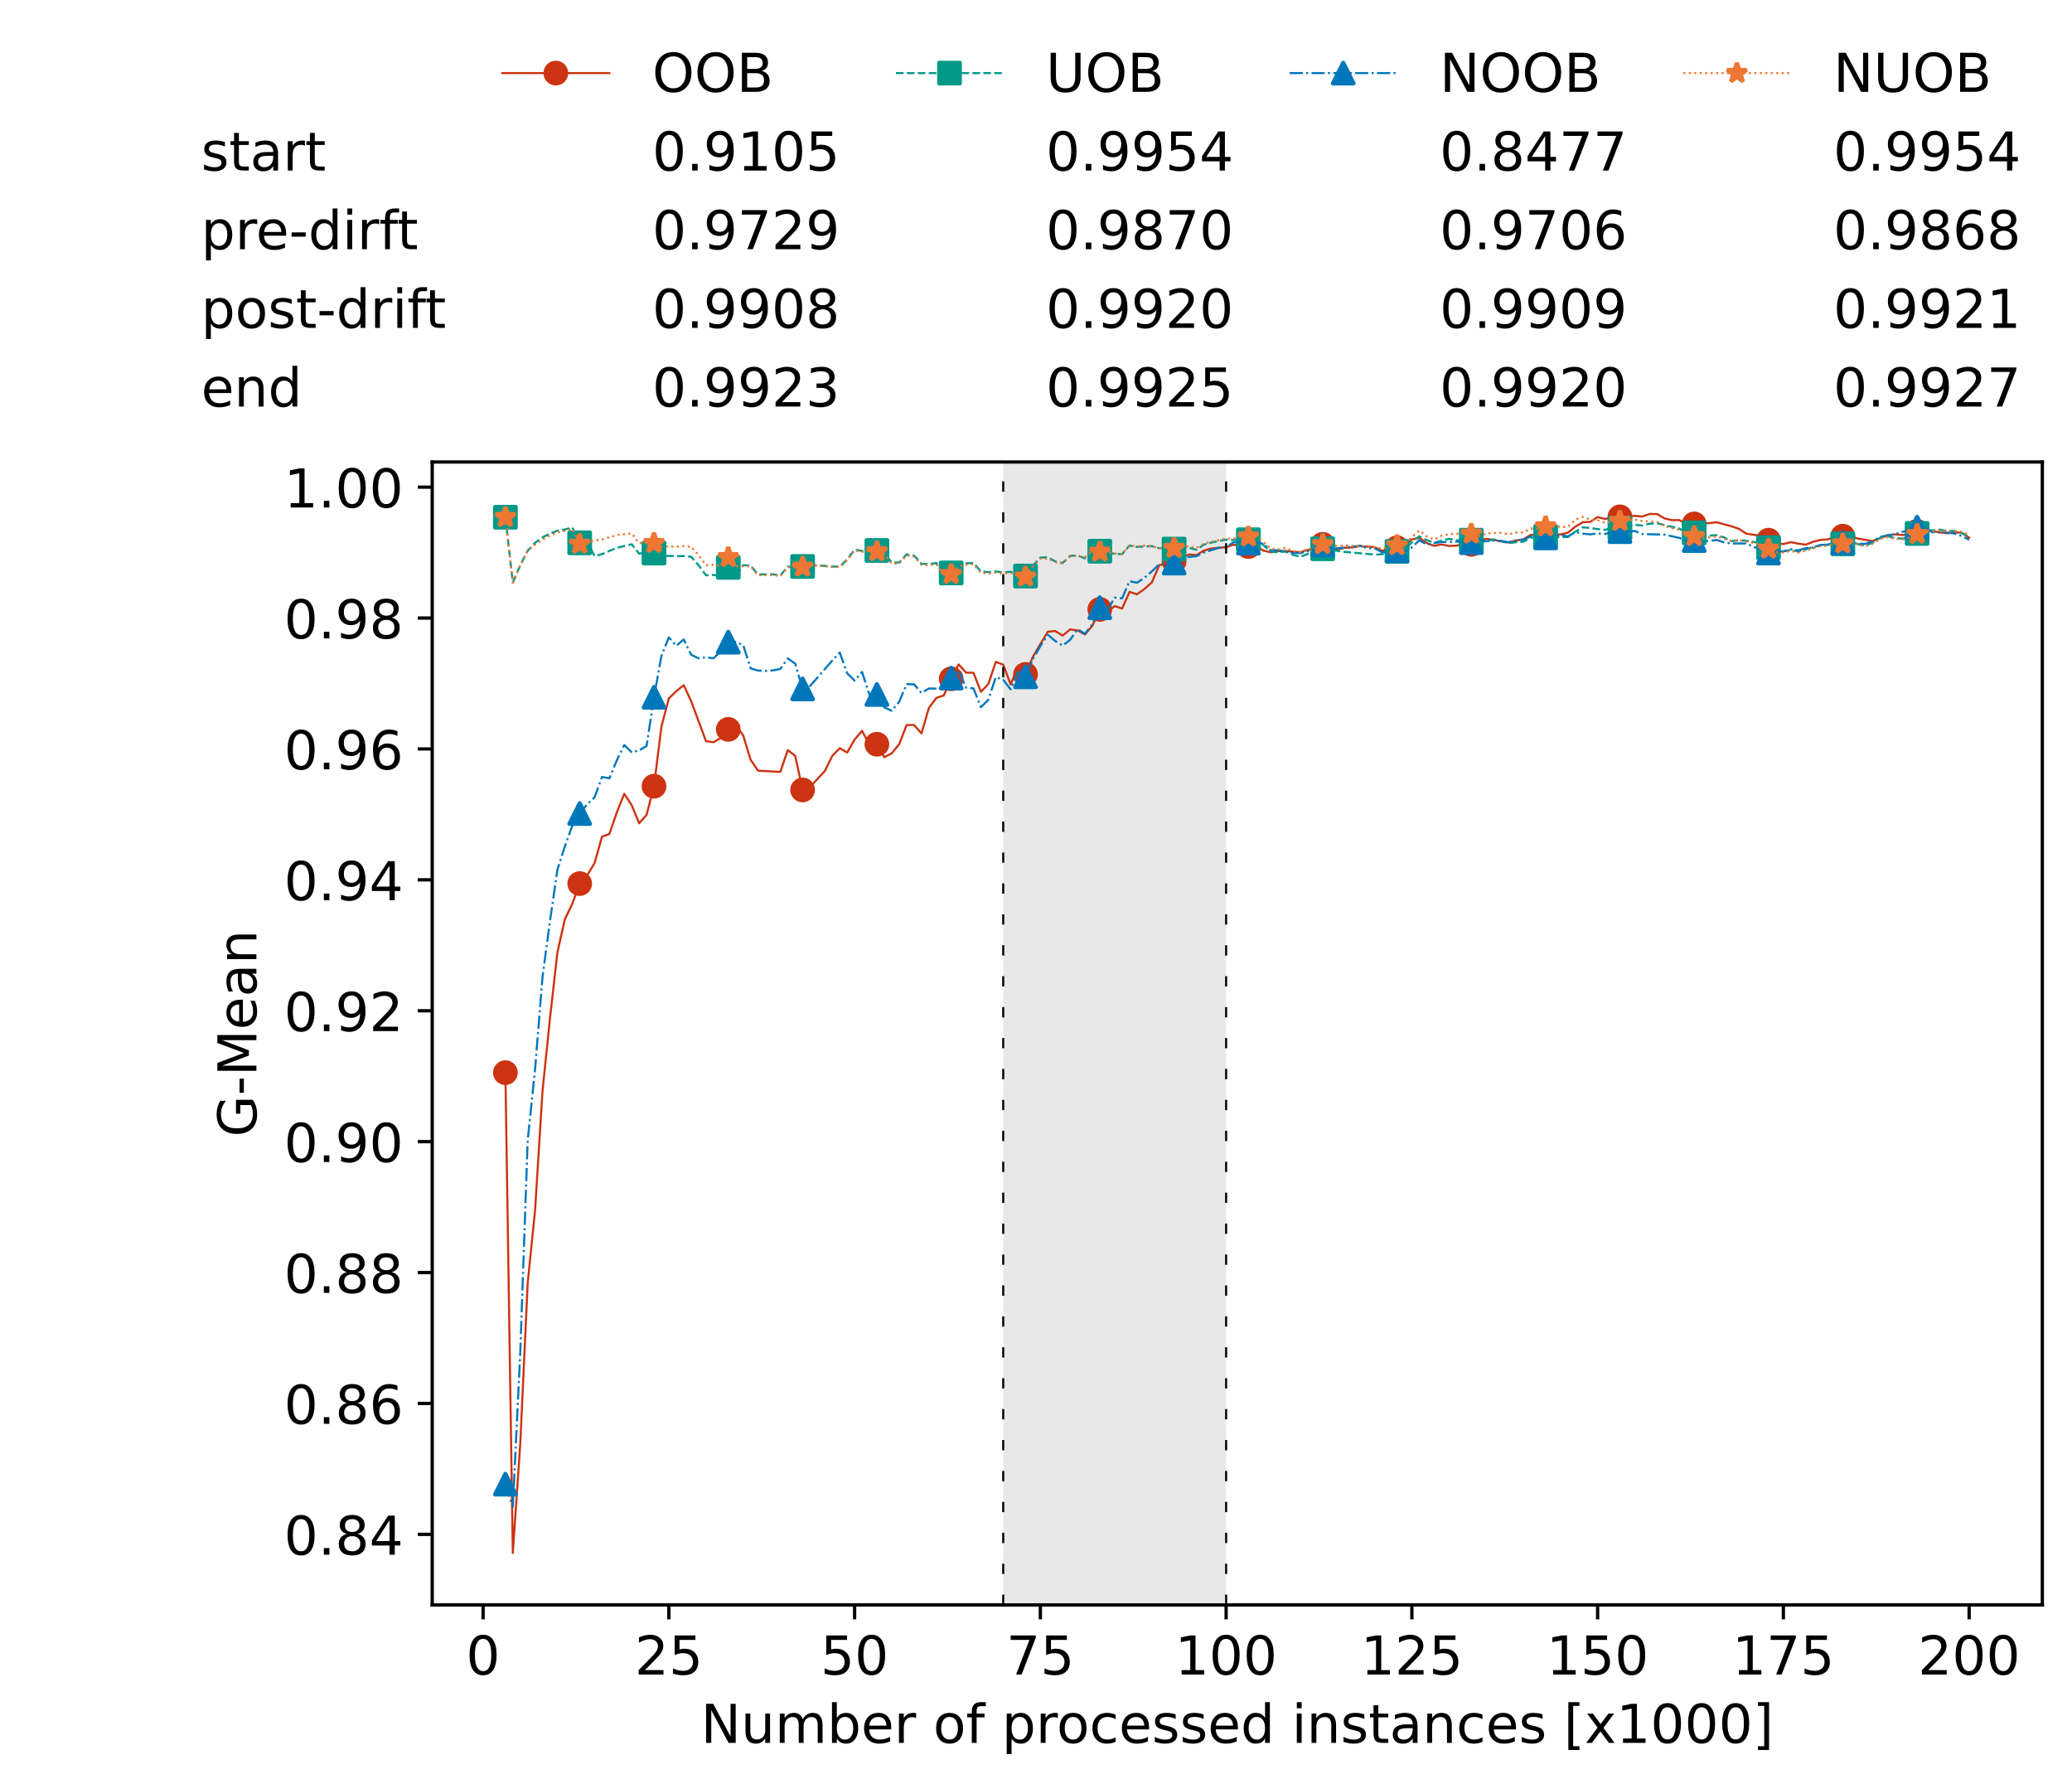 <?xml version="1.0" encoding="utf-8" standalone="no"?>
<!DOCTYPE svg PUBLIC "-//W3C//DTD SVG 1.1//EN"
  "http://www.w3.org/Graphics/SVG/1.1/DTD/svg11.dtd">
<!-- Created with matplotlib (https://matplotlib.org/) -->
<svg height="432.615pt" version="1.1" viewBox="0 0 502.65 432.615" width="502.65pt" xmlns="http://www.w3.org/2000/svg" xmlns:xlink="http://www.w3.org/1999/xlink">
 <defs>
  <style type="text/css">*{stroke-linecap:butt;stroke-linejoin:round;}</style>
 </defs>
 <g id="figure_1">
  <g id="patch_1">
   <path d="M 0 432.615 
L 502.65 432.615 
L 502.65 0 
L 0 0 
z
" style="fill:#ffffff;"/>
  </g>
  <g id="axes_1">
   <g id="patch_2">
    <path d="M 104.85 389.252 
L 495.45 389.252 
L 495.45 112.052 
L 104.85 112.052 
z
" style="fill:#ffffff;"/>
   </g>
   <g id="patch_3">
    <path clip-path="url(#p98a495d2af)" d="M 297.446 389.252 
L 297.446 112.052 
L 243.372 112.052 
L 243.372 389.252 
z
" style="fill:#d3d3d3;opacity:0.5;"/>
   </g>
   <g id="matplotlib.axis_1">
    <g id="xtick_1">
     <g id="line2d_1">
      <defs>
       <path d="M 0 0 
L 0 3.5 
" id="m542dfef1c3" style="stroke:#000000;stroke-width:0.8;"/>
      </defs>
      <g>
       <use style="stroke:#000000;stroke-width:0.8;" x="117.197" xlink:href="#m542dfef1c3" y="389.252"/>
      </g>
     </g>
     <g id="text_1">
      <!-- 0 -->
      <g transform="translate(113.061 406.13)scale(0.13 -0.13)">
       <defs>
        <path d="M 31.781 66.406 
Q 24.172 66.406 20.328 58.906 
Q 16.5 51.422 16.5 36.375 
Q 16.5 21.391 20.328 13.891 
Q 24.172 6.391 31.781 6.391 
Q 39.453 6.391 43.281 13.891 
Q 47.125 21.391 47.125 36.375 
Q 47.125 51.422 43.281 58.906 
Q 39.453 66.406 31.781 66.406 
z
M 31.781 74.219 
Q 44.047 74.219 50.516 64.516 
Q 56.984 54.828 56.984 36.375 
Q 56.984 17.969 50.516 8.266 
Q 44.047 -1.422 31.781 -1.422 
Q 19.531 -1.422 13.062 8.266 
Q 6.594 17.969 6.594 36.375 
Q 6.594 54.828 13.062 64.516 
Q 19.531 74.219 31.781 74.219 
z
" id="DejaVuSans-48"/>
       </defs>
       <use xlink:href="#DejaVuSans-48"/>
      </g>
     </g>
    </g>
    <g id="xtick_2">
     <g id="line2d_2">
      <g>
       <use style="stroke:#000000;stroke-width:0.8;" x="162.259" xlink:href="#m542dfef1c3" y="389.252"/>
      </g>
     </g>
     <g id="text_2">
      <!-- 25 -->
      <g transform="translate(153.988 406.13)scale(0.13 -0.13)">
       <defs>
        <path d="M 19.188 8.297 
L 53.609 8.297 
L 53.609 0 
L 7.328 0 
L 7.328 8.297 
Q 12.938 14.109 22.625 23.891 
Q 32.328 33.688 34.812 36.531 
Q 39.547 41.844 41.422 45.531 
Q 43.312 49.219 43.312 52.781 
Q 43.312 58.594 39.234 62.25 
Q 35.156 65.922 28.609 65.922 
Q 23.969 65.922 18.812 64.312 
Q 13.672 62.703 7.812 59.422 
L 7.812 69.391 
Q 13.766 71.781 18.938 73 
Q 24.125 74.219 28.422 74.219 
Q 39.75 74.219 46.484 68.547 
Q 53.219 62.891 53.219 53.422 
Q 53.219 48.922 51.531 44.891 
Q 49.859 40.875 45.406 35.406 
Q 44.188 33.984 37.641 27.219 
Q 31.109 20.453 19.188 8.297 
z
" id="DejaVuSans-50"/>
        <path d="M 10.797 72.906 
L 49.516 72.906 
L 49.516 64.594 
L 19.828 64.594 
L 19.828 46.734 
Q 21.969 47.469 24.109 47.828 
Q 26.266 48.188 28.422 48.188 
Q 40.625 48.188 47.75 41.5 
Q 54.891 34.812 54.891 23.391 
Q 54.891 11.625 47.562 5.094 
Q 40.234 -1.422 26.906 -1.422 
Q 22.312 -1.422 17.547 -0.641 
Q 12.797 0.141 7.719 1.703 
L 7.719 11.625 
Q 12.109 9.234 16.797 8.062 
Q 21.484 6.891 26.703 6.891 
Q 35.156 6.891 40.078 11.328 
Q 45.016 15.766 45.016 23.391 
Q 45.016 31 40.078 35.438 
Q 35.156 39.891 26.703 39.891 
Q 22.75 39.891 18.812 39.016 
Q 14.891 38.141 10.797 36.281 
z
" id="DejaVuSans-53"/>
       </defs>
       <use xlink:href="#DejaVuSans-50"/>
       <use x="63.623" xlink:href="#DejaVuSans-53"/>
      </g>
     </g>
    </g>
    <g id="xtick_3">
     <g id="line2d_3">
      <g>
       <use style="stroke:#000000;stroke-width:0.8;" x="207.322" xlink:href="#m542dfef1c3" y="389.252"/>
      </g>
     </g>
     <g id="text_3">
      <!-- 50 -->
      <g transform="translate(199.05 406.13)scale(0.13 -0.13)">
       <use xlink:href="#DejaVuSans-53"/>
       <use x="63.623" xlink:href="#DejaVuSans-48"/>
      </g>
     </g>
    </g>
    <g id="xtick_4">
     <g id="line2d_4">
      <g>
       <use style="stroke:#000000;stroke-width:0.8;" x="252.384" xlink:href="#m542dfef1c3" y="389.252"/>
      </g>
     </g>
     <g id="text_4">
      <!-- 75 -->
      <g transform="translate(244.113 406.13)scale(0.13 -0.13)">
       <defs>
        <path d="M 8.203 72.906 
L 55.078 72.906 
L 55.078 68.703 
L 28.609 0 
L 18.312 0 
L 43.219 64.594 
L 8.203 64.594 
z
" id="DejaVuSans-55"/>
       </defs>
       <use xlink:href="#DejaVuSans-55"/>
       <use x="63.623" xlink:href="#DejaVuSans-53"/>
      </g>
     </g>
    </g>
    <g id="xtick_5">
     <g id="line2d_5">
      <g>
       <use style="stroke:#000000;stroke-width:0.8;" x="297.446" xlink:href="#m542dfef1c3" y="389.252"/>
      </g>
     </g>
     <g id="text_5">
      <!-- 100 -->
      <g transform="translate(285.039 406.13)scale(0.13 -0.13)">
       <defs>
        <path d="M 12.406 8.297 
L 28.516 8.297 
L 28.516 63.922 
L 10.984 60.406 
L 10.984 69.391 
L 28.422 72.906 
L 38.281 72.906 
L 38.281 8.297 
L 54.391 8.297 
L 54.391 0 
L 12.406 0 
z
" id="DejaVuSans-49"/>
       </defs>
       <use xlink:href="#DejaVuSans-49"/>
       <use x="63.623" xlink:href="#DejaVuSans-48"/>
       <use x="127.246" xlink:href="#DejaVuSans-48"/>
      </g>
     </g>
    </g>
    <g id="xtick_6">
     <g id="line2d_6">
      <g>
       <use style="stroke:#000000;stroke-width:0.8;" x="342.509" xlink:href="#m542dfef1c3" y="389.252"/>
      </g>
     </g>
     <g id="text_6">
      <!-- 125 -->
      <g transform="translate(330.102 406.13)scale(0.13 -0.13)">
       <use xlink:href="#DejaVuSans-49"/>
       <use x="63.623" xlink:href="#DejaVuSans-50"/>
       <use x="127.246" xlink:href="#DejaVuSans-53"/>
      </g>
     </g>
    </g>
    <g id="xtick_7">
     <g id="line2d_7">
      <g>
       <use style="stroke:#000000;stroke-width:0.8;" x="387.571" xlink:href="#m542dfef1c3" y="389.252"/>
      </g>
     </g>
     <g id="text_7">
      <!-- 150 -->
      <g transform="translate(375.164 406.13)scale(0.13 -0.13)">
       <use xlink:href="#DejaVuSans-49"/>
       <use x="63.623" xlink:href="#DejaVuSans-53"/>
       <use x="127.246" xlink:href="#DejaVuSans-48"/>
      </g>
     </g>
    </g>
    <g id="xtick_8">
     <g id="line2d_8">
      <g>
       <use style="stroke:#000000;stroke-width:0.8;" x="432.633" xlink:href="#m542dfef1c3" y="389.252"/>
      </g>
     </g>
     <g id="text_8">
      <!-- 175 -->
      <g transform="translate(420.226 406.13)scale(0.13 -0.13)">
       <use xlink:href="#DejaVuSans-49"/>
       <use x="63.623" xlink:href="#DejaVuSans-55"/>
       <use x="127.246" xlink:href="#DejaVuSans-53"/>
      </g>
     </g>
    </g>
    <g id="xtick_9">
     <g id="line2d_9">
      <g>
       <use style="stroke:#000000;stroke-width:0.8;" x="477.695" xlink:href="#m542dfef1c3" y="389.252"/>
      </g>
     </g>
     <g id="text_9">
      <!-- 200 -->
      <g transform="translate(465.289 406.13)scale(0.13 -0.13)">
       <use xlink:href="#DejaVuSans-50"/>
       <use x="63.623" xlink:href="#DejaVuSans-48"/>
       <use x="127.246" xlink:href="#DejaVuSans-48"/>
      </g>
     </g>
    </g>
    <g id="text_10">
     <!-- Number of processed instances [x1000] -->
     <g transform="translate(170.025 422.711)scale(0.13 -0.13)">
      <defs>
       <path d="M 9.812 72.906 
L 23.094 72.906 
L 55.422 11.922 
L 55.422 72.906 
L 64.984 72.906 
L 64.984 0 
L 51.703 0 
L 19.391 60.984 
L 19.391 0 
L 9.812 0 
z
" id="DejaVuSans-78"/>
       <path d="M 8.5 21.578 
L 8.5 54.688 
L 17.484 54.688 
L 17.484 21.922 
Q 17.484 14.156 20.5 10.266 
Q 23.531 6.391 29.594 6.391 
Q 36.859 6.391 41.078 11.031 
Q 45.312 15.672 45.312 23.688 
L 45.312 54.688 
L 54.297 54.688 
L 54.297 0 
L 45.312 0 
L 45.312 8.406 
Q 42.047 3.422 37.719 1 
Q 33.406 -1.422 27.688 -1.422 
Q 18.266 -1.422 13.375 4.438 
Q 8.5 10.297 8.5 21.578 
z
M 31.109 56 
z
" id="DejaVuSans-117"/>
       <path d="M 52 44.188 
Q 55.375 50.25 60.062 53.125 
Q 64.75 56 71.094 56 
Q 79.641 56 84.281 50.016 
Q 88.922 44.047 88.922 33.016 
L 88.922 0 
L 79.891 0 
L 79.891 32.719 
Q 79.891 40.578 77.094 44.375 
Q 74.312 48.188 68.609 48.188 
Q 61.625 48.188 57.562 43.547 
Q 53.516 38.922 53.516 30.906 
L 53.516 0 
L 44.484 0 
L 44.484 32.719 
Q 44.484 40.625 41.703 44.406 
Q 38.922 48.188 33.109 48.188 
Q 26.219 48.188 22.156 43.531 
Q 18.109 38.875 18.109 30.906 
L 18.109 0 
L 9.078 0 
L 9.078 54.688 
L 18.109 54.688 
L 18.109 46.188 
Q 21.188 51.219 25.484 53.609 
Q 29.781 56 35.688 56 
Q 41.656 56 45.828 52.969 
Q 50 49.953 52 44.188 
z
" id="DejaVuSans-109"/>
       <path d="M 48.688 27.297 
Q 48.688 37.203 44.609 42.844 
Q 40.531 48.484 33.406 48.484 
Q 26.266 48.484 22.188 42.844 
Q 18.109 37.203 18.109 27.297 
Q 18.109 17.391 22.188 11.75 
Q 26.266 6.109 33.406 6.109 
Q 40.531 6.109 44.609 11.75 
Q 48.688 17.391 48.688 27.297 
z
M 18.109 46.391 
Q 20.953 51.266 25.266 53.625 
Q 29.594 56 35.594 56 
Q 45.562 56 51.781 48.094 
Q 58.016 40.188 58.016 27.297 
Q 58.016 14.406 51.781 6.484 
Q 45.562 -1.422 35.594 -1.422 
Q 29.594 -1.422 25.266 0.953 
Q 20.953 3.328 18.109 8.203 
L 18.109 0 
L 9.078 0 
L 9.078 75.984 
L 18.109 75.984 
z
" id="DejaVuSans-98"/>
       <path d="M 56.203 29.594 
L 56.203 25.203 
L 14.891 25.203 
Q 15.484 15.922 20.484 11.062 
Q 25.484 6.203 34.422 6.203 
Q 39.594 6.203 44.453 7.469 
Q 49.312 8.734 54.109 11.281 
L 54.109 2.781 
Q 49.266 0.734 44.188 -0.344 
Q 39.109 -1.422 33.891 -1.422 
Q 20.797 -1.422 13.156 6.188 
Q 5.516 13.812 5.516 26.812 
Q 5.516 40.234 12.766 48.109 
Q 20.016 56 32.328 56 
Q 43.359 56 49.781 48.891 
Q 56.203 41.797 56.203 29.594 
z
M 47.219 32.234 
Q 47.125 39.594 43.094 43.984 
Q 39.062 48.391 32.422 48.391 
Q 24.906 48.391 20.391 44.141 
Q 15.875 39.891 15.188 32.172 
z
" id="DejaVuSans-101"/>
       <path d="M 41.109 46.297 
Q 39.594 47.172 37.812 47.578 
Q 36.031 48 33.891 48 
Q 26.266 48 22.188 43.047 
Q 18.109 38.094 18.109 28.812 
L 18.109 0 
L 9.078 0 
L 9.078 54.688 
L 18.109 54.688 
L 18.109 46.188 
Q 20.953 51.172 25.484 53.578 
Q 30.031 56 36.531 56 
Q 37.453 56 38.578 55.875 
Q 39.703 55.766 41.062 55.516 
z
" id="DejaVuSans-114"/>
       <path id="DejaVuSans-32"/>
       <path d="M 30.609 48.391 
Q 23.391 48.391 19.188 42.75 
Q 14.984 37.109 14.984 27.297 
Q 14.984 17.484 19.156 11.844 
Q 23.344 6.203 30.609 6.203 
Q 37.797 6.203 41.984 11.859 
Q 46.188 17.531 46.188 27.297 
Q 46.188 37.016 41.984 42.703 
Q 37.797 48.391 30.609 48.391 
z
M 30.609 56 
Q 42.328 56 49.016 48.375 
Q 55.719 40.766 55.719 27.297 
Q 55.719 13.875 49.016 6.219 
Q 42.328 -1.422 30.609 -1.422 
Q 18.844 -1.422 12.172 6.219 
Q 5.516 13.875 5.516 27.297 
Q 5.516 40.766 12.172 48.375 
Q 18.844 56 30.609 56 
z
" id="DejaVuSans-111"/>
       <path d="M 37.109 75.984 
L 37.109 68.5 
L 28.516 68.5 
Q 23.688 68.5 21.797 66.547 
Q 19.922 64.594 19.922 59.516 
L 19.922 54.688 
L 34.719 54.688 
L 34.719 47.703 
L 19.922 47.703 
L 19.922 0 
L 10.891 0 
L 10.891 47.703 
L 2.297 47.703 
L 2.297 54.688 
L 10.891 54.688 
L 10.891 58.5 
Q 10.891 67.625 15.141 71.797 
Q 19.391 75.984 28.609 75.984 
z
" id="DejaVuSans-102"/>
       <path d="M 18.109 8.203 
L 18.109 -20.797 
L 9.078 -20.797 
L 9.078 54.688 
L 18.109 54.688 
L 18.109 46.391 
Q 20.953 51.266 25.266 53.625 
Q 29.594 56 35.594 56 
Q 45.562 56 51.781 48.094 
Q 58.016 40.188 58.016 27.297 
Q 58.016 14.406 51.781 6.484 
Q 45.562 -1.422 35.594 -1.422 
Q 29.594 -1.422 25.266 0.953 
Q 20.953 3.328 18.109 8.203 
z
M 48.688 27.297 
Q 48.688 37.203 44.609 42.844 
Q 40.531 48.484 33.406 48.484 
Q 26.266 48.484 22.188 42.844 
Q 18.109 37.203 18.109 27.297 
Q 18.109 17.391 22.188 11.75 
Q 26.266 6.109 33.406 6.109 
Q 40.531 6.109 44.609 11.75 
Q 48.688 17.391 48.688 27.297 
z
" id="DejaVuSans-112"/>
       <path d="M 48.781 52.594 
L 48.781 44.188 
Q 44.969 46.297 41.141 47.344 
Q 37.312 48.391 33.406 48.391 
Q 24.656 48.391 19.812 42.844 
Q 14.984 37.312 14.984 27.297 
Q 14.984 17.281 19.812 11.734 
Q 24.656 6.203 33.406 6.203 
Q 37.312 6.203 41.141 7.25 
Q 44.969 8.297 48.781 10.406 
L 48.781 2.094 
Q 45.016 0.344 40.984 -0.531 
Q 36.969 -1.422 32.422 -1.422 
Q 20.062 -1.422 12.781 6.344 
Q 5.516 14.109 5.516 27.297 
Q 5.516 40.672 12.859 48.328 
Q 20.219 56 33.016 56 
Q 37.156 56 41.109 55.141 
Q 45.062 54.297 48.781 52.594 
z
" id="DejaVuSans-99"/>
       <path d="M 44.281 53.078 
L 44.281 44.578 
Q 40.484 46.531 36.375 47.5 
Q 32.281 48.484 27.875 48.484 
Q 21.188 48.484 17.844 46.438 
Q 14.5 44.391 14.5 40.281 
Q 14.5 37.156 16.891 35.375 
Q 19.281 33.594 26.516 31.984 
L 29.594 31.297 
Q 39.156 29.25 43.188 25.516 
Q 47.219 21.781 47.219 15.094 
Q 47.219 7.469 41.188 3.016 
Q 35.156 -1.422 24.609 -1.422 
Q 20.219 -1.422 15.453 -0.562 
Q 10.688 0.297 5.422 2 
L 5.422 11.281 
Q 10.406 8.688 15.234 7.391 
Q 20.062 6.109 24.812 6.109 
Q 31.156 6.109 34.562 8.281 
Q 37.984 10.453 37.984 14.406 
Q 37.984 18.062 35.516 20.016 
Q 33.062 21.969 24.703 23.781 
L 21.578 24.516 
Q 13.234 26.266 9.516 29.906 
Q 5.812 33.547 5.812 39.891 
Q 5.812 47.609 11.281 51.797 
Q 16.75 56 26.812 56 
Q 31.781 56 36.172 55.266 
Q 40.578 54.547 44.281 53.078 
z
" id="DejaVuSans-115"/>
       <path d="M 45.406 46.391 
L 45.406 75.984 
L 54.391 75.984 
L 54.391 0 
L 45.406 0 
L 45.406 8.203 
Q 42.578 3.328 38.25 0.953 
Q 33.938 -1.422 27.875 -1.422 
Q 17.969 -1.422 11.734 6.484 
Q 5.516 14.406 5.516 27.297 
Q 5.516 40.188 11.734 48.094 
Q 17.969 56 27.875 56 
Q 33.938 56 38.25 53.625 
Q 42.578 51.266 45.406 46.391 
z
M 14.797 27.297 
Q 14.797 17.391 18.875 11.75 
Q 22.953 6.109 30.078 6.109 
Q 37.203 6.109 41.297 11.75 
Q 45.406 17.391 45.406 27.297 
Q 45.406 37.203 41.297 42.844 
Q 37.203 48.484 30.078 48.484 
Q 22.953 48.484 18.875 42.844 
Q 14.797 37.203 14.797 27.297 
z
" id="DejaVuSans-100"/>
       <path d="M 9.422 54.688 
L 18.406 54.688 
L 18.406 0 
L 9.422 0 
z
M 9.422 75.984 
L 18.406 75.984 
L 18.406 64.594 
L 9.422 64.594 
z
" id="DejaVuSans-105"/>
       <path d="M 54.891 33.016 
L 54.891 0 
L 45.906 0 
L 45.906 32.719 
Q 45.906 40.484 42.875 44.328 
Q 39.844 48.188 33.797 48.188 
Q 26.516 48.188 22.312 43.547 
Q 18.109 38.922 18.109 30.906 
L 18.109 0 
L 9.078 0 
L 9.078 54.688 
L 18.109 54.688 
L 18.109 46.188 
Q 21.344 51.125 25.703 53.562 
Q 30.078 56 35.797 56 
Q 45.219 56 50.047 50.172 
Q 54.891 44.344 54.891 33.016 
z
" id="DejaVuSans-110"/>
       <path d="M 18.312 70.219 
L 18.312 54.688 
L 36.812 54.688 
L 36.812 47.703 
L 18.312 47.703 
L 18.312 18.016 
Q 18.312 11.328 20.141 9.422 
Q 21.969 7.516 27.594 7.516 
L 36.812 7.516 
L 36.812 0 
L 27.594 0 
Q 17.188 0 13.234 3.875 
Q 9.281 7.766 9.281 18.016 
L 9.281 47.703 
L 2.688 47.703 
L 2.688 54.688 
L 9.281 54.688 
L 9.281 70.219 
z
" id="DejaVuSans-116"/>
       <path d="M 34.281 27.484 
Q 23.391 27.484 19.188 25 
Q 14.984 22.516 14.984 16.5 
Q 14.984 11.719 18.141 8.906 
Q 21.297 6.109 26.703 6.109 
Q 34.188 6.109 38.703 11.406 
Q 43.219 16.703 43.219 25.484 
L 43.219 27.484 
z
M 52.203 31.203 
L 52.203 0 
L 43.219 0 
L 43.219 8.297 
Q 40.141 3.328 35.547 0.953 
Q 30.953 -1.422 24.312 -1.422 
Q 15.922 -1.422 10.953 3.297 
Q 6 8.016 6 15.922 
Q 6 25.141 12.172 29.828 
Q 18.359 34.516 30.609 34.516 
L 43.219 34.516 
L 43.219 35.406 
Q 43.219 41.609 39.141 45 
Q 35.062 48.391 27.688 48.391 
Q 23 48.391 18.547 47.266 
Q 14.109 46.141 10.016 43.891 
L 10.016 52.203 
Q 14.938 54.109 19.578 55.047 
Q 24.219 56 28.609 56 
Q 40.484 56 46.344 49.844 
Q 52.203 43.703 52.203 31.203 
z
" id="DejaVuSans-97"/>
       <path d="M 8.594 75.984 
L 29.297 75.984 
L 29.297 69 
L 17.578 69 
L 17.578 -6.203 
L 29.297 -6.203 
L 29.297 -13.188 
L 8.594 -13.188 
z
" id="DejaVuSans-91"/>
       <path d="M 54.891 54.688 
L 35.109 28.078 
L 55.906 0 
L 45.312 0 
L 29.391 21.484 
L 13.484 0 
L 2.875 0 
L 24.125 28.609 
L 4.688 54.688 
L 15.281 54.688 
L 29.781 35.203 
L 44.281 54.688 
z
" id="DejaVuSans-120"/>
       <path d="M 30.422 75.984 
L 30.422 -13.188 
L 9.719 -13.188 
L 9.719 -6.203 
L 21.391 -6.203 
L 21.391 69 
L 9.719 69 
L 9.719 75.984 
z
" id="DejaVuSans-93"/>
      </defs>
      <use xlink:href="#DejaVuSans-78"/>
      <use x="74.805" xlink:href="#DejaVuSans-117"/>
      <use x="138.184" xlink:href="#DejaVuSans-109"/>
      <use x="235.596" xlink:href="#DejaVuSans-98"/>
      <use x="299.072" xlink:href="#DejaVuSans-101"/>
      <use x="360.596" xlink:href="#DejaVuSans-114"/>
      <use x="401.709" xlink:href="#DejaVuSans-32"/>
      <use x="433.496" xlink:href="#DejaVuSans-111"/>
      <use x="494.678" xlink:href="#DejaVuSans-102"/>
      <use x="529.883" xlink:href="#DejaVuSans-32"/>
      <use x="561.67" xlink:href="#DejaVuSans-112"/>
      <use x="625.146" xlink:href="#DejaVuSans-114"/>
      <use x="664.01" xlink:href="#DejaVuSans-111"/>
      <use x="725.191" xlink:href="#DejaVuSans-99"/>
      <use x="780.172" xlink:href="#DejaVuSans-101"/>
      <use x="841.695" xlink:href="#DejaVuSans-115"/>
      <use x="893.795" xlink:href="#DejaVuSans-115"/>
      <use x="945.895" xlink:href="#DejaVuSans-101"/>
      <use x="1007.418" xlink:href="#DejaVuSans-100"/>
      <use x="1070.895" xlink:href="#DejaVuSans-32"/>
      <use x="1102.682" xlink:href="#DejaVuSans-105"/>
      <use x="1130.465" xlink:href="#DejaVuSans-110"/>
      <use x="1193.844" xlink:href="#DejaVuSans-115"/>
      <use x="1245.943" xlink:href="#DejaVuSans-116"/>
      <use x="1285.152" xlink:href="#DejaVuSans-97"/>
      <use x="1346.432" xlink:href="#DejaVuSans-110"/>
      <use x="1409.811" xlink:href="#DejaVuSans-99"/>
      <use x="1464.791" xlink:href="#DejaVuSans-101"/>
      <use x="1526.314" xlink:href="#DejaVuSans-115"/>
      <use x="1578.414" xlink:href="#DejaVuSans-32"/>
      <use x="1610.201" xlink:href="#DejaVuSans-91"/>
      <use x="1649.215" xlink:href="#DejaVuSans-120"/>
      <use x="1708.395" xlink:href="#DejaVuSans-49"/>
      <use x="1772.018" xlink:href="#DejaVuSans-48"/>
      <use x="1835.641" xlink:href="#DejaVuSans-48"/>
      <use x="1899.264" xlink:href="#DejaVuSans-48"/>
      <use x="1962.887" xlink:href="#DejaVuSans-93"/>
     </g>
    </g>
   </g>
   <g id="matplotlib.axis_2">
    <g id="ytick_1">
     <g id="line2d_10">
      <defs>
       <path d="M 0 0 
L -3.5 0 
" id="m0a8b1a392c" style="stroke:#000000;stroke-width:0.8;"/>
      </defs>
      <g>
       <use style="stroke:#000000;stroke-width:0.8;" x="104.85" xlink:href="#m0a8b1a392c" y="372.133"/>
      </g>
     </g>
     <g id="text_11">
      <!-- 0.84 -->
      <g transform="translate(68.905 377.072)scale(0.13 -0.13)">
       <defs>
        <path d="M 10.688 12.406 
L 21 12.406 
L 21 0 
L 10.688 0 
z
" id="DejaVuSans-46"/>
        <path d="M 31.781 34.625 
Q 24.75 34.625 20.719 30.859 
Q 16.703 27.094 16.703 20.516 
Q 16.703 13.922 20.719 10.156 
Q 24.75 6.391 31.781 6.391 
Q 38.812 6.391 42.859 10.172 
Q 46.922 13.969 46.922 20.516 
Q 46.922 27.094 42.891 30.859 
Q 38.875 34.625 31.781 34.625 
z
M 21.922 38.812 
Q 15.578 40.375 12.031 44.719 
Q 8.5 49.078 8.5 55.328 
Q 8.5 64.062 14.719 69.141 
Q 20.953 74.219 31.781 74.219 
Q 42.672 74.219 48.875 69.141 
Q 55.078 64.062 55.078 55.328 
Q 55.078 49.078 51.531 44.719 
Q 48 40.375 41.703 38.812 
Q 48.828 37.156 52.797 32.312 
Q 56.781 27.484 56.781 20.516 
Q 56.781 9.906 50.312 4.234 
Q 43.844 -1.422 31.781 -1.422 
Q 19.734 -1.422 13.25 4.234 
Q 6.781 9.906 6.781 20.516 
Q 6.781 27.484 10.781 32.312 
Q 14.797 37.156 21.922 38.812 
z
M 18.312 54.391 
Q 18.312 48.734 21.844 45.562 
Q 25.391 42.391 31.781 42.391 
Q 38.141 42.391 41.719 45.562 
Q 45.312 48.734 45.312 54.391 
Q 45.312 60.062 41.719 63.234 
Q 38.141 66.406 31.781 66.406 
Q 25.391 66.406 21.844 63.234 
Q 18.312 60.062 18.312 54.391 
z
" id="DejaVuSans-56"/>
        <path d="M 37.797 64.312 
L 12.891 25.391 
L 37.797 25.391 
z
M 35.203 72.906 
L 47.609 72.906 
L 47.609 25.391 
L 58.016 25.391 
L 58.016 17.188 
L 47.609 17.188 
L 47.609 0 
L 37.797 0 
L 37.797 17.188 
L 4.891 17.188 
L 4.891 26.703 
z
" id="DejaVuSans-52"/>
       </defs>
       <use xlink:href="#DejaVuSans-48"/>
       <use x="63.623" xlink:href="#DejaVuSans-46"/>
       <use x="95.41" xlink:href="#DejaVuSans-56"/>
       <use x="159.033" xlink:href="#DejaVuSans-52"/>
      </g>
     </g>
    </g>
    <g id="ytick_2">
     <g id="line2d_11">
      <g>
       <use style="stroke:#000000;stroke-width:0.8;" x="104.85" xlink:href="#m0a8b1a392c" y="340.385"/>
      </g>
     </g>
     <g id="text_12">
      <!-- 0.86 -->
      <g transform="translate(68.905 345.324)scale(0.13 -0.13)">
       <defs>
        <path d="M 33.016 40.375 
Q 26.375 40.375 22.484 35.828 
Q 18.609 31.297 18.609 23.391 
Q 18.609 15.531 22.484 10.953 
Q 26.375 6.391 33.016 6.391 
Q 39.656 6.391 43.531 10.953 
Q 47.406 15.531 47.406 23.391 
Q 47.406 31.297 43.531 35.828 
Q 39.656 40.375 33.016 40.375 
z
M 52.594 71.297 
L 52.594 62.312 
Q 48.875 64.062 45.094 64.984 
Q 41.312 65.922 37.594 65.922 
Q 27.828 65.922 22.672 59.328 
Q 17.531 52.734 16.797 39.406 
Q 19.672 43.656 24.016 45.922 
Q 28.375 48.188 33.594 48.188 
Q 44.578 48.188 50.953 41.516 
Q 57.328 34.859 57.328 23.391 
Q 57.328 12.156 50.688 5.359 
Q 44.047 -1.422 33.016 -1.422 
Q 20.359 -1.422 13.672 8.266 
Q 6.984 17.969 6.984 36.375 
Q 6.984 53.656 15.188 63.938 
Q 23.391 74.219 37.203 74.219 
Q 40.922 74.219 44.703 73.484 
Q 48.484 72.75 52.594 71.297 
z
" id="DejaVuSans-54"/>
       </defs>
       <use xlink:href="#DejaVuSans-48"/>
       <use x="63.623" xlink:href="#DejaVuSans-46"/>
       <use x="95.41" xlink:href="#DejaVuSans-56"/>
       <use x="159.033" xlink:href="#DejaVuSans-54"/>
      </g>
     </g>
    </g>
    <g id="ytick_3">
     <g id="line2d_12">
      <g>
       <use style="stroke:#000000;stroke-width:0.8;" x="104.85" xlink:href="#m0a8b1a392c" y="308.637"/>
      </g>
     </g>
     <g id="text_13">
      <!-- 0.88 -->
      <g transform="translate(68.905 313.576)scale(0.13 -0.13)">
       <use xlink:href="#DejaVuSans-48"/>
       <use x="63.623" xlink:href="#DejaVuSans-46"/>
       <use x="95.41" xlink:href="#DejaVuSans-56"/>
       <use x="159.033" xlink:href="#DejaVuSans-56"/>
      </g>
     </g>
    </g>
    <g id="ytick_4">
     <g id="line2d_13">
      <g>
       <use style="stroke:#000000;stroke-width:0.8;" x="104.85" xlink:href="#m0a8b1a392c" y="276.889"/>
      </g>
     </g>
     <g id="text_14">
      <!-- 0.90 -->
      <g transform="translate(68.905 281.828)scale(0.13 -0.13)">
       <defs>
        <path d="M 10.984 1.516 
L 10.984 10.5 
Q 14.703 8.734 18.5 7.812 
Q 22.312 6.891 25.984 6.891 
Q 35.75 6.891 40.891 13.453 
Q 46.047 20.016 46.781 33.406 
Q 43.953 29.203 39.594 26.953 
Q 35.25 24.703 29.984 24.703 
Q 19.047 24.703 12.672 31.312 
Q 6.297 37.938 6.297 49.422 
Q 6.297 60.641 12.938 67.422 
Q 19.578 74.219 30.609 74.219 
Q 43.266 74.219 49.922 64.516 
Q 56.594 54.828 56.594 36.375 
Q 56.594 19.141 48.406 8.859 
Q 40.234 -1.422 26.422 -1.422 
Q 22.703 -1.422 18.891 -0.688 
Q 15.094 0.047 10.984 1.516 
z
M 30.609 32.422 
Q 37.25 32.422 41.125 36.953 
Q 45.016 41.5 45.016 49.422 
Q 45.016 57.281 41.125 61.844 
Q 37.25 66.406 30.609 66.406 
Q 23.969 66.406 20.094 61.844 
Q 16.219 57.281 16.219 49.422 
Q 16.219 41.5 20.094 36.953 
Q 23.969 32.422 30.609 32.422 
z
" id="DejaVuSans-57"/>
       </defs>
       <use xlink:href="#DejaVuSans-48"/>
       <use x="63.623" xlink:href="#DejaVuSans-46"/>
       <use x="95.41" xlink:href="#DejaVuSans-57"/>
       <use x="159.033" xlink:href="#DejaVuSans-48"/>
      </g>
     </g>
    </g>
    <g id="ytick_5">
     <g id="line2d_14">
      <g>
       <use style="stroke:#000000;stroke-width:0.8;" x="104.85" xlink:href="#m0a8b1a392c" y="245.142"/>
      </g>
     </g>
     <g id="text_15">
      <!-- 0.92 -->
      <g transform="translate(68.905 250.081)scale(0.13 -0.13)">
       <use xlink:href="#DejaVuSans-48"/>
       <use x="63.623" xlink:href="#DejaVuSans-46"/>
       <use x="95.41" xlink:href="#DejaVuSans-57"/>
       <use x="159.033" xlink:href="#DejaVuSans-50"/>
      </g>
     </g>
    </g>
    <g id="ytick_6">
     <g id="line2d_15">
      <g>
       <use style="stroke:#000000;stroke-width:0.8;" x="104.85" xlink:href="#m0a8b1a392c" y="213.394"/>
      </g>
     </g>
     <g id="text_16">
      <!-- 0.94 -->
      <g transform="translate(68.905 218.333)scale(0.13 -0.13)">
       <use xlink:href="#DejaVuSans-48"/>
       <use x="63.623" xlink:href="#DejaVuSans-46"/>
       <use x="95.41" xlink:href="#DejaVuSans-57"/>
       <use x="159.033" xlink:href="#DejaVuSans-52"/>
      </g>
     </g>
    </g>
    <g id="ytick_7">
     <g id="line2d_16">
      <g>
       <use style="stroke:#000000;stroke-width:0.8;" x="104.85" xlink:href="#m0a8b1a392c" y="181.646"/>
      </g>
     </g>
     <g id="text_17">
      <!-- 0.96 -->
      <g transform="translate(68.905 186.585)scale(0.13 -0.13)">
       <use xlink:href="#DejaVuSans-48"/>
       <use x="63.623" xlink:href="#DejaVuSans-46"/>
       <use x="95.41" xlink:href="#DejaVuSans-57"/>
       <use x="159.033" xlink:href="#DejaVuSans-54"/>
      </g>
     </g>
    </g>
    <g id="ytick_8">
     <g id="line2d_17">
      <g>
       <use style="stroke:#000000;stroke-width:0.8;" x="104.85" xlink:href="#m0a8b1a392c" y="149.898"/>
      </g>
     </g>
     <g id="text_18">
      <!-- 0.98 -->
      <g transform="translate(68.905 154.837)scale(0.13 -0.13)">
       <use xlink:href="#DejaVuSans-48"/>
       <use x="63.623" xlink:href="#DejaVuSans-46"/>
       <use x="95.41" xlink:href="#DejaVuSans-57"/>
       <use x="159.033" xlink:href="#DejaVuSans-56"/>
      </g>
     </g>
    </g>
    <g id="ytick_9">
     <g id="line2d_18">
      <g>
       <use style="stroke:#000000;stroke-width:0.8;" x="104.85" xlink:href="#m0a8b1a392c" y="118.15"/>
      </g>
     </g>
     <g id="text_19">
      <!-- 1.00 -->
      <g transform="translate(68.905 123.089)scale(0.13 -0.13)">
       <use xlink:href="#DejaVuSans-49"/>
       <use x="63.623" xlink:href="#DejaVuSans-46"/>
       <use x="95.41" xlink:href="#DejaVuSans-48"/>
       <use x="159.033" xlink:href="#DejaVuSans-48"/>
      </g>
     </g>
    </g>
    <g id="text_20">
     <!-- G-Mean -->
     <g transform="translate(62.201 275.744)rotate(-90)scale(0.13 -0.13)">
      <defs>
       <path d="M 59.516 10.406 
L 59.516 29.984 
L 43.406 29.984 
L 43.406 38.094 
L 69.281 38.094 
L 69.281 6.781 
Q 63.578 2.734 56.688 0.656 
Q 49.812 -1.422 42 -1.422 
Q 24.906 -1.422 15.25 8.562 
Q 5.609 18.562 5.609 36.375 
Q 5.609 54.25 15.25 64.234 
Q 24.906 74.219 42 74.219 
Q 49.125 74.219 55.547 72.453 
Q 61.969 70.703 67.391 67.281 
L 67.391 56.781 
Q 61.922 61.422 55.766 63.766 
Q 49.609 66.109 42.828 66.109 
Q 29.438 66.109 22.719 58.641 
Q 16.016 51.172 16.016 36.375 
Q 16.016 21.625 22.719 14.156 
Q 29.438 6.688 42.828 6.688 
Q 48.047 6.688 52.141 7.594 
Q 56.25 8.5 59.516 10.406 
z
" id="DejaVuSans-71"/>
       <path d="M 4.891 31.391 
L 31.203 31.391 
L 31.203 23.391 
L 4.891 23.391 
z
" id="DejaVuSans-45"/>
       <path d="M 9.812 72.906 
L 24.516 72.906 
L 43.109 23.297 
L 61.812 72.906 
L 76.516 72.906 
L 76.516 0 
L 66.891 0 
L 66.891 64.016 
L 48.094 14.016 
L 38.188 14.016 
L 19.391 64.016 
L 19.391 0 
L 9.812 0 
z
" id="DejaVuSans-77"/>
      </defs>
      <use xlink:href="#DejaVuSans-71"/>
      <use x="77.49" xlink:href="#DejaVuSans-45"/>
      <use x="113.574" xlink:href="#DejaVuSans-77"/>
      <use x="199.854" xlink:href="#DejaVuSans-101"/>
      <use x="261.377" xlink:href="#DejaVuSans-97"/>
      <use x="322.656" xlink:href="#DejaVuSans-110"/>
     </g>
    </g>
   </g>
   <g id="line2d_19"/>
   <g id="line2d_20"/>
   <g id="line2d_21"/>
   <g id="line2d_22"/>
   <g id="line2d_23"/>
   <g id="line2d_24">
    <path clip-path="url(#p98a495d2af)" d="M 122.605 260.152 
L 124.407 376.652 
L 126.21 350.19 
L 128.012 311.223 
L 129.815 293.417 
L 131.617 264.474 
L 133.419 247.005 
L 135.222 230.999 
L 137.024 222.975 
L 138.827 219.209 
L 140.629 214.302 
L 142.432 212.325 
L 144.234 209.341 
L 146.037 202.943 
L 147.839 202.266 
L 149.642 197.009 
L 151.444 192.513 
L 153.247 195.302 
L 155.049 199.671 
L 156.852 197.627 
L 158.654 190.688 
L 160.457 176.231 
L 162.259 169.364 
L 164.062 167.644 
L 165.864 166.174 
L 167.667 170.045 
L 171.272 179.769 
L 173.074 180.013 
L 174.877 178.969 
L 176.679 176.896 
L 178.482 175.834 
L 180.284 178.343 
L 182.087 184.261 
L 183.889 186.911 
L 189.297 187.22 
L 191.099 181.927 
L 192.902 183.292 
L 194.704 191.583 
L 196.507 190.863 
L 200.112 186.969 
L 201.914 183.318 
L 203.717 181.455 
L 205.519 182.518 
L 207.322 179.373 
L 209.124 177.26 
L 210.927 180.577 
L 212.729 180.501 
L 214.532 183.647 
L 216.334 182.701 
L 218.137 180.472 
L 219.939 175.842 
L 221.742 175.842 
L 223.544 177.871 
L 225.347 171.697 
L 227.149 169.266 
L 228.952 168.677 
L 230.754 164.633 
L 232.557 161.141 
L 234.359 163.135 
L 236.162 163.176 
L 237.964 167.786 
L 239.767 165.899 
L 241.569 160.523 
L 243.372 161.211 
L 245.174 165.979 
L 246.976 161.668 
L 248.779 163.568 
L 250.581 159.242 
L 254.186 153.214 
L 255.989 153.046 
L 257.791 154.155 
L 259.594 152.656 
L 261.396 152.88 
L 263.199 153.891 
L 265.001 151.778 
L 266.804 147.789 
L 268.606 148.495 
L 270.409 146.987 
L 272.211 147.605 
L 274.014 143.55 
L 275.816 144.143 
L 277.619 142.866 
L 279.421 141.258 
L 281.224 137.088 
L 283.026 136.702 
L 284.829 136.152 
L 288.434 134.479 
L 290.236 134.635 
L 292.039 133.546 
L 293.841 133.026 
L 297.446 132.71 
L 299.249 132.129 
L 301.051 132.258 
L 302.854 132.552 
L 304.656 132.307 
L 306.459 133.538 
L 308.261 133.948 
L 310.064 133.67 
L 311.866 133.634 
L 315.471 133.947 
L 317.274 133.363 
L 319.076 133.263 
L 320.879 132.013 
L 322.681 133.212 
L 324.484 133.254 
L 326.286 132.839 
L 328.089 132.786 
L 329.891 132.425 
L 333.496 132.712 
L 335.299 133.581 
L 337.101 132.975 
L 338.904 132.852 
L 340.706 132.48 
L 342.509 130.826 
L 344.311 130.459 
L 346.114 131.715 
L 347.916 132.397 
L 349.719 132.044 
L 351.521 132.42 
L 353.324 132.332 
L 355.126 132.01 
L 356.928 132.016 
L 358.731 131.004 
L 360.533 130.69 
L 362.336 130.919 
L 364.138 131.315 
L 365.941 131.565 
L 367.743 131.102 
L 369.546 130.789 
L 371.348 129.735 
L 373.151 129.735 
L 374.953 129.318 
L 376.756 129.756 
L 378.558 129.623 
L 380.361 129.19 
L 382.163 127.748 
L 383.966 126.659 
L 385.768 126.574 
L 387.571 125.408 
L 389.373 125.869 
L 391.176 125.488 
L 396.583 125.109 
L 398.386 125.27 
L 400.188 124.652 
L 401.991 124.674 
L 403.793 125.732 
L 405.596 126.155 
L 407.398 126.144 
L 409.201 127.111 
L 411.003 127.071 
L 412.806 126.878 
L 414.608 126.878 
L 416.411 126.662 
L 420.016 127.636 
L 421.818 128.246 
L 423.621 129.42 
L 427.226 129.983 
L 429.028 131.017 
L 430.831 131.737 
L 432.633 131.954 
L 434.436 131.489 
L 436.238 131.854 
L 438.041 132.099 
L 439.843 131.4 
L 441.646 130.932 
L 443.448 130.827 
L 445.251 130.083 
L 448.856 130.012 
L 450.658 130.612 
L 454.263 131.23 
L 457.868 129.814 
L 459.671 129.61 
L 461.473 129.749 
L 463.276 129.569 
L 465.078 128.879 
L 466.881 127.987 
L 468.683 128.836 
L 472.288 129.342 
L 474.09 129.118 
L 475.893 129.21 
L 477.695 130.408 
L 477.695 130.408 
" style="fill:none;stroke:#cc3311;stroke-linecap:square;stroke-width:0.5;"/>
    <defs>
     <path d="M 0 2.5 
C 0.663 2.5 1.299 2.237 1.768 1.768 
C 2.237 1.299 2.5 0.663 2.5 0 
C 2.5 -0.663 2.237 -1.299 1.768 -1.768 
C 1.299 -2.237 0.663 -2.5 0 -2.5 
C -0.663 -2.5 -1.299 -2.237 -1.768 -1.768 
C -2.237 -1.299 -2.5 -0.663 -2.5 0 
C -2.5 0.663 -2.237 1.299 -1.768 1.768 
C -1.299 2.237 -0.663 2.5 0 2.5 
z
" id="m5158e316c7" style="stroke:#cc3311;"/>
    </defs>
    <g clip-path="url(#p98a495d2af)">
     <use style="fill:#cc3311;stroke:#cc3311;" x="122.605" xlink:href="#m5158e316c7" y="260.152"/>
     <use style="fill:#cc3311;stroke:#cc3311;" x="140.629" xlink:href="#m5158e316c7" y="214.302"/>
     <use style="fill:#cc3311;stroke:#cc3311;" x="158.654" xlink:href="#m5158e316c7" y="190.688"/>
     <use style="fill:#cc3311;stroke:#cc3311;" x="176.679" xlink:href="#m5158e316c7" y="176.896"/>
     <use style="fill:#cc3311;stroke:#cc3311;" x="194.704" xlink:href="#m5158e316c7" y="191.583"/>
     <use style="fill:#cc3311;stroke:#cc3311;" x="212.729" xlink:href="#m5158e316c7" y="180.501"/>
     <use style="fill:#cc3311;stroke:#cc3311;" x="230.754" xlink:href="#m5158e316c7" y="164.633"/>
     <use style="fill:#cc3311;stroke:#cc3311;" x="248.779" xlink:href="#m5158e316c7" y="163.568"/>
     <use style="fill:#cc3311;stroke:#cc3311;" x="266.804" xlink:href="#m5158e316c7" y="147.789"/>
     <use style="fill:#cc3311;stroke:#cc3311;" x="284.829" xlink:href="#m5158e316c7" y="136.152"/>
     <use style="fill:#cc3311;stroke:#cc3311;" x="302.854" xlink:href="#m5158e316c7" y="132.552"/>
     <use style="fill:#cc3311;stroke:#cc3311;" x="320.879" xlink:href="#m5158e316c7" y="132.013"/>
     <use style="fill:#cc3311;stroke:#cc3311;" x="338.904" xlink:href="#m5158e316c7" y="132.852"/>
     <use style="fill:#cc3311;stroke:#cc3311;" x="356.928" xlink:href="#m5158e316c7" y="132.016"/>
     <use style="fill:#cc3311;stroke:#cc3311;" x="374.953" xlink:href="#m5158e316c7" y="129.318"/>
     <use style="fill:#cc3311;stroke:#cc3311;" x="392.978" xlink:href="#m5158e316c7" y="125.355"/>
     <use style="fill:#cc3311;stroke:#cc3311;" x="411.003" xlink:href="#m5158e316c7" y="127.071"/>
     <use style="fill:#cc3311;stroke:#cc3311;" x="429.028" xlink:href="#m5158e316c7" y="131.017"/>
     <use style="fill:#cc3311;stroke:#cc3311;" x="447.053" xlink:href="#m5158e316c7" y="130.038"/>
     <use style="fill:#cc3311;stroke:#cc3311;" x="465.078" xlink:href="#m5158e316c7" y="128.879"/>
    </g>
   </g>
   <g id="line2d_25"/>
   <g id="line2d_26"/>
   <g id="line2d_27"/>
   <g id="line2d_28"/>
   <g id="line2d_29">
    <path clip-path="url(#p98a495d2af)" d="M 122.605 125.441 
L 124.407 141.298 
L 126.21 137.1 
L 128.012 133.568 
L 129.815 131.625 
L 131.617 130.32 
L 133.419 129.407 
L 135.222 128.707 
L 137.024 128.437 
L 138.827 127.898 
L 140.629 131.65 
L 142.432 131.349 
L 144.234 134.894 
L 146.037 134.394 
L 149.642 132.866 
L 153.247 131.999 
L 155.049 134.294 
L 156.852 133.812 
L 158.654 134.135 
L 160.457 134.934 
L 162.259 134.812 
L 164.062 134.896 
L 165.864 134.854 
L 167.667 135.019 
L 169.469 137.08 
L 171.272 139.52 
L 173.074 139.437 
L 174.877 139.72 
L 176.679 137.611 
L 178.482 139.754 
L 180.284 137.075 
L 182.087 137.154 
L 183.889 139.318 
L 187.494 139.277 
L 189.297 139.601 
L 191.099 137.417 
L 192.902 137.541 
L 194.704 137.382 
L 196.507 136.983 
L 201.914 137.389 
L 203.717 137.429 
L 205.519 135.688 
L 207.322 133.291 
L 209.124 133.62 
L 210.927 133.455 
L 212.729 133.506 
L 214.532 134.106 
L 216.334 136.452 
L 218.137 136.415 
L 219.939 134.459 
L 221.742 134.744 
L 223.544 136.728 
L 225.347 136.805 
L 227.149 136.564 
L 228.952 139.04 
L 230.754 138.958 
L 232.557 137.015 
L 234.359 136.61 
L 236.162 136.53 
L 237.964 138.595 
L 239.767 138.755 
L 241.569 138.596 
L 243.372 138.838 
L 245.174 138.68 
L 246.976 139.292 
L 248.779 139.713 
L 250.581 137.158 
L 252.384 135.236 
L 254.186 135.131 
L 255.989 136.159 
L 257.791 136.546 
L 259.594 134.813 
L 261.396 134.689 
L 263.199 135.432 
L 265.001 133.396 
L 270.409 134.321 
L 272.211 134.395 
L 274.014 132.318 
L 275.816 132.639 
L 279.421 132.459 
L 281.224 132.942 
L 283.026 132.882 
L 284.829 133.173 
L 286.631 132.765 
L 288.434 132.858 
L 290.236 133.326 
L 292.039 132.095 
L 293.841 131.589 
L 297.446 130.886 
L 299.249 130.996 
L 301.051 130.713 
L 302.854 130.92 
L 304.656 130.741 
L 306.459 132.18 
L 308.261 133.761 
L 310.064 133.938 
L 311.866 133.774 
L 313.669 134.568 
L 315.471 135.047 
L 317.274 134.336 
L 319.076 134.079 
L 320.879 133.093 
L 326.286 133.856 
L 333.496 134.507 
L 335.299 134.422 
L 337.101 133.99 
L 338.904 133.723 
L 340.706 133.305 
L 342.509 131.562 
L 344.311 130.06 
L 346.114 131.015 
L 347.916 131.609 
L 351.521 130.689 
L 353.324 131.03 
L 356.928 131.016 
L 358.731 131.448 
L 360.533 131.282 
L 362.336 130.83 
L 364.138 131.226 
L 365.941 131.742 
L 367.743 131.498 
L 369.546 131.408 
L 371.348 130.372 
L 373.151 130.547 
L 374.953 130.086 
L 376.756 130.089 
L 378.558 130.308 
L 380.361 130.221 
L 382.163 128.953 
L 383.966 127.908 
L 385.768 128.028 
L 387.571 128.332 
L 389.373 128.494 
L 391.176 128.07 
L 392.978 128.07 
L 394.781 127.807 
L 396.583 127.256 
L 398.386 127.461 
L 400.188 127.02 
L 401.991 126.908 
L 407.398 128.197 
L 409.201 129.208 
L 411.003 129.257 
L 412.806 129.678 
L 414.608 129.916 
L 416.411 129.79 
L 418.213 130.312 
L 420.016 131.243 
L 421.818 131.053 
L 423.621 131.14 
L 427.226 131.751 
L 429.028 132.828 
L 430.831 133.633 
L 432.633 133.713 
L 434.436 133.381 
L 436.238 133.746 
L 441.646 132.216 
L 443.448 132.155 
L 445.251 131.368 
L 447.053 131.893 
L 448.856 131.344 
L 450.658 131.942 
L 452.461 132.309 
L 454.263 131.66 
L 456.066 130.464 
L 457.868 130.025 
L 459.671 130.493 
L 461.473 130.632 
L 463.276 130.319 
L 465.078 129.375 
L 466.881 128.272 
L 468.683 128.676 
L 470.485 128.438 
L 472.288 128.769 
L 474.09 128.761 
L 475.893 129.299 
L 477.695 130.095 
L 477.695 130.095 
" style="fill:none;stroke:#009988;stroke-dasharray:1.85,0.8;stroke-dashoffset:0;stroke-width:0.5;"/>
    <defs>
     <path d="M -2.5 2.5 
L 2.5 2.5 
L 2.5 -2.5 
L -2.5 -2.5 
z
" id="mfe1577aa35" style="stroke:#009988;stroke-linejoin:miter;"/>
    </defs>
    <g clip-path="url(#p98a495d2af)">
     <use style="fill:#009988;stroke:#009988;stroke-linejoin:miter;" x="122.605" xlink:href="#mfe1577aa35" y="125.441"/>
     <use style="fill:#009988;stroke:#009988;stroke-linejoin:miter;" x="140.629" xlink:href="#mfe1577aa35" y="131.65"/>
     <use style="fill:#009988;stroke:#009988;stroke-linejoin:miter;" x="158.654" xlink:href="#mfe1577aa35" y="134.135"/>
     <use style="fill:#009988;stroke:#009988;stroke-linejoin:miter;" x="176.679" xlink:href="#mfe1577aa35" y="137.611"/>
     <use style="fill:#009988;stroke:#009988;stroke-linejoin:miter;" x="194.704" xlink:href="#mfe1577aa35" y="137.382"/>
     <use style="fill:#009988;stroke:#009988;stroke-linejoin:miter;" x="212.729" xlink:href="#mfe1577aa35" y="133.506"/>
     <use style="fill:#009988;stroke:#009988;stroke-linejoin:miter;" x="230.754" xlink:href="#mfe1577aa35" y="138.958"/>
     <use style="fill:#009988;stroke:#009988;stroke-linejoin:miter;" x="248.779" xlink:href="#mfe1577aa35" y="139.713"/>
     <use style="fill:#009988;stroke:#009988;stroke-linejoin:miter;" x="266.804" xlink:href="#mfe1577aa35" y="133.688"/>
     <use style="fill:#009988;stroke:#009988;stroke-linejoin:miter;" x="284.829" xlink:href="#mfe1577aa35" y="133.173"/>
     <use style="fill:#009988;stroke:#009988;stroke-linejoin:miter;" x="302.854" xlink:href="#mfe1577aa35" y="130.92"/>
     <use style="fill:#009988;stroke:#009988;stroke-linejoin:miter;" x="320.879" xlink:href="#mfe1577aa35" y="133.093"/>
     <use style="fill:#009988;stroke:#009988;stroke-linejoin:miter;" x="338.904" xlink:href="#mfe1577aa35" y="133.723"/>
     <use style="fill:#009988;stroke:#009988;stroke-linejoin:miter;" x="356.928" xlink:href="#mfe1577aa35" y="131.016"/>
     <use style="fill:#009988;stroke:#009988;stroke-linejoin:miter;" x="374.953" xlink:href="#mfe1577aa35" y="130.086"/>
     <use style="fill:#009988;stroke:#009988;stroke-linejoin:miter;" x="392.978" xlink:href="#mfe1577aa35" y="128.07"/>
     <use style="fill:#009988;stroke:#009988;stroke-linejoin:miter;" x="411.003" xlink:href="#mfe1577aa35" y="129.257"/>
     <use style="fill:#009988;stroke:#009988;stroke-linejoin:miter;" x="429.028" xlink:href="#mfe1577aa35" y="132.828"/>
     <use style="fill:#009988;stroke:#009988;stroke-linejoin:miter;" x="447.053" xlink:href="#mfe1577aa35" y="131.893"/>
     <use style="fill:#009988;stroke:#009988;stroke-linejoin:miter;" x="465.078" xlink:href="#mfe1577aa35" y="129.375"/>
    </g>
   </g>
   <g id="line2d_30"/>
   <g id="line2d_31"/>
   <g id="line2d_32"/>
   <g id="line2d_33"/>
   <g id="line2d_34">
    <path clip-path="url(#p98a495d2af)" d="M 122.605 359.957 
L 124.407 365.44 
L 126.21 328.064 
L 128.012 276.59 
L 129.815 259.198 
L 131.617 236.9 
L 133.419 223.37 
L 135.222 210.925 
L 137.024 205.307 
L 138.827 200.278 
L 140.629 197.307 
L 142.432 195.059 
L 144.234 193.403 
L 146.037 188.433 
L 147.839 188.775 
L 149.642 184.361 
L 151.444 180.704 
L 153.247 182.443 
L 155.049 182.001 
L 156.852 180.919 
L 158.654 169.111 
L 160.457 159.063 
L 162.259 154.592 
L 164.062 156.638 
L 165.864 155.087 
L 167.667 158.791 
L 169.469 159.66 
L 171.272 159.418 
L 173.074 159.661 
L 174.877 157.939 
L 176.679 155.748 
L 178.482 155.698 
L 180.284 156.425 
L 182.087 162.103 
L 183.889 162.637 
L 185.692 162.717 
L 187.494 162.596 
L 189.297 162.245 
L 191.099 159.693 
L 192.902 160.94 
L 194.704 167.077 
L 196.507 166.396 
L 201.914 160.204 
L 203.717 158.265 
L 205.519 163.294 
L 207.322 165.078 
L 209.124 162.968 
L 210.927 168.515 
L 212.729 168.438 
L 214.532 171.585 
L 216.334 172.382 
L 218.137 170.191 
L 219.939 165.928 
L 221.742 165.969 
L 223.544 168.079 
L 225.347 166.973 
L 227.149 167.015 
L 228.952 166.465 
L 230.754 164.455 
L 232.557 162.626 
L 234.359 166.794 
L 236.162 166.957 
L 237.964 171.529 
L 239.767 169.724 
L 241.569 164.228 
L 243.372 164.876 
L 245.174 167.201 
L 246.976 162.894 
L 248.779 164.149 
L 250.581 159.867 
L 252.384 156.708 
L 254.186 153.923 
L 255.989 155.466 
L 257.791 156.586 
L 259.594 155.191 
L 261.396 152.591 
L 263.199 153.717 
L 265.001 151.369 
L 266.804 147.381 
L 268.606 148.11 
L 270.409 144.956 
L 272.211 145.122 
L 274.014 140.945 
L 275.816 141.341 
L 277.619 140.13 
L 279.421 138.589 
L 281.224 136.846 
L 283.026 136.463 
L 284.829 136.558 
L 286.631 135.685 
L 288.434 135.078 
L 290.236 134.899 
L 292.039 134.01 
L 295.644 132.879 
L 297.446 132.64 
L 299.249 131.543 
L 301.051 131.433 
L 302.854 131.726 
L 304.656 131.547 
L 306.459 131.867 
L 308.261 133.493 
L 310.064 133.421 
L 313.669 134.083 
L 315.471 134.16 
L 317.274 133.688 
L 319.076 133.366 
L 320.879 132.16 
L 322.681 133.166 
L 329.891 132.378 
L 331.694 132.909 
L 333.496 133 
L 335.299 133.946 
L 337.101 133.947 
L 338.904 133.586 
L 340.706 133.821 
L 342.509 132.771 
L 344.311 131.004 
L 346.114 132.062 
L 349.719 131.44 
L 351.521 131.486 
L 353.324 131.353 
L 355.126 131.424 
L 356.928 131.608 
L 358.731 130.823 
L 360.533 131.268 
L 362.336 131.087 
L 364.138 131.177 
L 365.941 131.515 
L 367.743 131.05 
L 369.546 130.914 
L 371.348 130.104 
L 373.151 130.411 
L 374.953 130.447 
L 376.756 129.885 
L 378.558 129.794 
L 380.361 130.093 
L 382.163 129.063 
L 383.966 129.419 
L 385.768 129.607 
L 387.571 129.362 
L 389.373 129.492 
L 391.176 129.112 
L 392.978 128.935 
L 394.781 128.998 
L 396.583 128.776 
L 398.386 129.522 
L 403.793 129.672 
L 407.398 130.47 
L 409.201 131.1 
L 411.003 131.109 
L 412.806 131.341 
L 414.608 131.209 
L 416.411 130.953 
L 418.213 131.52 
L 420.016 131.822 
L 423.621 131.799 
L 425.423 132.684 
L 427.226 133.14 
L 429.028 134.127 
L 430.831 133.644 
L 432.633 133.765 
L 434.436 133.212 
L 436.238 133.487 
L 438.041 132.954 
L 439.843 132.778 
L 441.646 132.177 
L 443.448 132.073 
L 445.251 131.623 
L 447.053 131.662 
L 448.856 131.826 
L 450.658 131.785 
L 452.461 131.919 
L 454.263 131.271 
L 456.066 130.208 
L 459.671 129.553 
L 461.473 128.983 
L 463.276 128.582 
L 465.078 127.861 
L 466.881 128.049 
L 468.683 129.074 
L 472.288 129.154 
L 474.09 129.404 
L 475.893 129.985 
L 477.695 130.912 
L 477.695 130.912 
" style="fill:none;stroke:#0077bb;stroke-dasharray:3.2,0.8,0.5,0.8;stroke-dashoffset:0;stroke-width:0.5;"/>
    <defs>
     <path d="M 0 -2.5 
L -2.5 2.5 
L 2.5 2.5 
z
" id="m563b0dfd60" style="stroke:#0077bb;stroke-linejoin:miter;"/>
    </defs>
    <g clip-path="url(#p98a495d2af)">
     <use style="fill:#0077bb;stroke:#0077bb;stroke-linejoin:miter;" x="122.605" xlink:href="#m563b0dfd60" y="359.957"/>
     <use style="fill:#0077bb;stroke:#0077bb;stroke-linejoin:miter;" x="140.629" xlink:href="#m563b0dfd60" y="197.307"/>
     <use style="fill:#0077bb;stroke:#0077bb;stroke-linejoin:miter;" x="158.654" xlink:href="#m563b0dfd60" y="169.111"/>
     <use style="fill:#0077bb;stroke:#0077bb;stroke-linejoin:miter;" x="176.679" xlink:href="#m563b0dfd60" y="155.748"/>
     <use style="fill:#0077bb;stroke:#0077bb;stroke-linejoin:miter;" x="194.704" xlink:href="#m563b0dfd60" y="167.077"/>
     <use style="fill:#0077bb;stroke:#0077bb;stroke-linejoin:miter;" x="212.729" xlink:href="#m563b0dfd60" y="168.438"/>
     <use style="fill:#0077bb;stroke:#0077bb;stroke-linejoin:miter;" x="230.754" xlink:href="#m563b0dfd60" y="164.455"/>
     <use style="fill:#0077bb;stroke:#0077bb;stroke-linejoin:miter;" x="248.779" xlink:href="#m563b0dfd60" y="164.149"/>
     <use style="fill:#0077bb;stroke:#0077bb;stroke-linejoin:miter;" x="266.804" xlink:href="#m563b0dfd60" y="147.381"/>
     <use style="fill:#0077bb;stroke:#0077bb;stroke-linejoin:miter;" x="284.829" xlink:href="#m563b0dfd60" y="136.558"/>
     <use style="fill:#0077bb;stroke:#0077bb;stroke-linejoin:miter;" x="302.854" xlink:href="#m563b0dfd60" y="131.726"/>
     <use style="fill:#0077bb;stroke:#0077bb;stroke-linejoin:miter;" x="320.879" xlink:href="#m563b0dfd60" y="132.16"/>
     <use style="fill:#0077bb;stroke:#0077bb;stroke-linejoin:miter;" x="338.904" xlink:href="#m563b0dfd60" y="133.586"/>
     <use style="fill:#0077bb;stroke:#0077bb;stroke-linejoin:miter;" x="356.928" xlink:href="#m563b0dfd60" y="131.608"/>
     <use style="fill:#0077bb;stroke:#0077bb;stroke-linejoin:miter;" x="374.953" xlink:href="#m563b0dfd60" y="130.447"/>
     <use style="fill:#0077bb;stroke:#0077bb;stroke-linejoin:miter;" x="392.978" xlink:href="#m563b0dfd60" y="128.935"/>
     <use style="fill:#0077bb;stroke:#0077bb;stroke-linejoin:miter;" x="411.003" xlink:href="#m563b0dfd60" y="131.109"/>
     <use style="fill:#0077bb;stroke:#0077bb;stroke-linejoin:miter;" x="429.028" xlink:href="#m563b0dfd60" y="134.127"/>
     <use style="fill:#0077bb;stroke:#0077bb;stroke-linejoin:miter;" x="447.053" xlink:href="#m563b0dfd60" y="131.662"/>
     <use style="fill:#0077bb;stroke:#0077bb;stroke-linejoin:miter;" x="465.078" xlink:href="#m563b0dfd60" y="127.861"/>
    </g>
   </g>
   <g id="line2d_35"/>
   <g id="line2d_36"/>
   <g id="line2d_37"/>
   <g id="line2d_38"/>
   <g id="line2d_39">
    <path clip-path="url(#p98a495d2af)" d="M 122.605 125.441 
L 124.407 141.298 
L 126.21 137.1 
L 128.012 133.568 
L 129.815 132.115 
L 131.617 130.863 
L 133.419 129.873 
L 135.222 129.114 
L 137.024 128.799 
L 138.827 128.224 
L 140.629 131.946 
L 142.432 131.621 
L 144.234 131.019 
L 146.037 130.854 
L 149.642 129.769 
L 153.247 129.337 
L 155.049 131.772 
L 156.852 131.416 
L 158.654 131.738 
L 160.457 132.617 
L 162.259 132.536 
L 164.062 132.619 
L 165.864 132.456 
L 167.667 132.58 
L 169.469 134.64 
L 171.272 137.081 
L 173.074 136.998 
L 174.877 137.281 
L 176.679 135.172 
L 178.482 137.315 
L 182.087 137.355 
L 183.889 139.52 
L 187.494 139.439 
L 189.297 139.721 
L 191.099 137.537 
L 192.902 137.661 
L 194.704 137.502 
L 196.507 137.064 
L 201.914 137.47 
L 203.717 137.51 
L 205.519 135.851 
L 207.322 133.453 
L 209.124 133.823 
L 210.927 133.659 
L 212.729 133.75 
L 214.532 134.351 
L 216.334 136.696 
L 218.137 136.66 
L 219.939 134.703 
L 221.742 134.988 
L 223.544 136.972 
L 225.347 137.05 
L 227.149 136.849 
L 228.952 139.364 
L 230.754 139.282 
L 232.557 137.299 
L 234.359 136.935 
L 236.162 136.854 
L 237.964 138.919 
L 239.767 139.12 
L 241.569 138.88 
L 243.372 139.122 
L 245.174 138.923 
L 246.976 139.535 
L 248.779 139.915 
L 250.581 137.359 
L 252.384 135.485 
L 254.186 135.476 
L 255.989 136.32 
L 257.791 136.64 
L 259.594 135.017 
L 261.396 134.819 
L 263.199 135.201 
L 265.001 133.497 
L 266.804 133.858 
L 268.606 133.961 
L 270.409 134.252 
L 272.211 134.403 
L 274.014 132.246 
L 275.816 132.534 
L 277.619 132.318 
L 279.421 132.476 
L 281.224 132.958 
L 283.026 132.648 
L 284.829 132.939 
L 286.631 132.531 
L 288.434 132.524 
L 290.236 132.896 
L 292.039 131.85 
L 295.644 130.979 
L 297.446 130.626 
L 299.249 130.651 
L 301.051 129.998 
L 302.854 130.179 
L 304.656 130.211 
L 306.459 131.421 
L 308.261 133.013 
L 310.064 133.269 
L 311.866 132.874 
L 313.669 133.7 
L 315.471 133.894 
L 317.274 133.094 
L 319.076 133.087 
L 320.879 132.014 
L 324.484 132.418 
L 326.286 132.265 
L 333.496 132.739 
L 335.299 133.015 
L 337.101 132.584 
L 340.706 131.901 
L 344.311 128.656 
L 346.114 130.073 
L 347.916 130.89 
L 349.719 129.918 
L 351.521 129.548 
L 355.126 129.398 
L 356.928 129.489 
L 358.731 130.011 
L 360.533 129.383 
L 364.138 129.229 
L 365.941 129.567 
L 367.743 129.148 
L 369.546 129.147 
L 371.348 128.155 
L 373.151 128.242 
L 374.953 127.694 
L 380.361 127.786 
L 382.163 126.012 
L 383.966 125.375 
L 385.768 126.049 
L 387.571 126.18 
L 389.373 126.772 
L 391.176 126.392 
L 392.978 126.392 
L 394.781 126.128 
L 396.583 126.04 
L 398.386 126.377 
L 401.991 126.573 
L 403.793 127.588 
L 407.398 128.525 
L 409.201 129.535 
L 411.003 130.071 
L 412.806 130.491 
L 416.411 130.145 
L 420.016 131.19 
L 421.818 131 
L 425.423 131.683 
L 427.226 132.047 
L 429.028 133.124 
L 430.831 133.885 
L 432.633 134.011 
L 434.436 133.591 
L 436.238 134.043 
L 441.646 132.473 
L 443.448 132.369 
L 445.251 131.713 
L 447.053 131.838 
L 448.856 131.377 
L 450.658 132.065 
L 452.461 132.521 
L 454.263 131.872 
L 456.066 130.72 
L 457.868 130.28 
L 459.671 130.661 
L 461.473 130.8 
L 463.276 130.398 
L 465.078 129.543 
L 466.881 128.483 
L 468.683 128.887 
L 470.485 128.649 
L 472.288 128.848 
L 474.09 128.84 
L 475.893 128.975 
L 477.695 129.771 
L 477.695 129.771 
" style="fill:none;stroke:#ee7733;stroke-dasharray:0.5,0.825;stroke-dashoffset:0;stroke-width:0.5;"/>
    <defs>
     <path d="M 0 -2.5 
L -0.561 -0.773 
L -2.378 -0.773 
L -0.908 0.295 
L -1.469 2.023 
L -0 0.955 
L 1.469 2.023 
L 0.908 0.295 
L 2.378 -0.773 
L 0.561 -0.773 
z
" id="m21cc2c5250" style="stroke:#ee7733;stroke-linejoin:bevel;"/>
    </defs>
    <g clip-path="url(#p98a495d2af)">
     <use style="fill:#ee7733;stroke:#ee7733;stroke-linejoin:bevel;" x="122.605" xlink:href="#m21cc2c5250" y="125.441"/>
     <use style="fill:#ee7733;stroke:#ee7733;stroke-linejoin:bevel;" x="140.629" xlink:href="#m21cc2c5250" y="131.946"/>
     <use style="fill:#ee7733;stroke:#ee7733;stroke-linejoin:bevel;" x="158.654" xlink:href="#m21cc2c5250" y="131.738"/>
     <use style="fill:#ee7733;stroke:#ee7733;stroke-linejoin:bevel;" x="176.679" xlink:href="#m21cc2c5250" y="135.172"/>
     <use style="fill:#ee7733;stroke:#ee7733;stroke-linejoin:bevel;" x="194.704" xlink:href="#m21cc2c5250" y="137.502"/>
     <use style="fill:#ee7733;stroke:#ee7733;stroke-linejoin:bevel;" x="212.729" xlink:href="#m21cc2c5250" y="133.75"/>
     <use style="fill:#ee7733;stroke:#ee7733;stroke-linejoin:bevel;" x="230.754" xlink:href="#m21cc2c5250" y="139.282"/>
     <use style="fill:#ee7733;stroke:#ee7733;stroke-linejoin:bevel;" x="248.779" xlink:href="#m21cc2c5250" y="139.915"/>
     <use style="fill:#ee7733;stroke:#ee7733;stroke-linejoin:bevel;" x="266.804" xlink:href="#m21cc2c5250" y="133.858"/>
     <use style="fill:#ee7733;stroke:#ee7733;stroke-linejoin:bevel;" x="284.829" xlink:href="#m21cc2c5250" y="132.939"/>
     <use style="fill:#ee7733;stroke:#ee7733;stroke-linejoin:bevel;" x="302.854" xlink:href="#m21cc2c5250" y="130.179"/>
     <use style="fill:#ee7733;stroke:#ee7733;stroke-linejoin:bevel;" x="320.879" xlink:href="#m21cc2c5250" y="132.014"/>
     <use style="fill:#ee7733;stroke:#ee7733;stroke-linejoin:bevel;" x="338.904" xlink:href="#m21cc2c5250" y="132.272"/>
     <use style="fill:#ee7733;stroke:#ee7733;stroke-linejoin:bevel;" x="356.928" xlink:href="#m21cc2c5250" y="129.489"/>
     <use style="fill:#ee7733;stroke:#ee7733;stroke-linejoin:bevel;" x="374.953" xlink:href="#m21cc2c5250" y="127.694"/>
     <use style="fill:#ee7733;stroke:#ee7733;stroke-linejoin:bevel;" x="392.978" xlink:href="#m21cc2c5250" y="126.392"/>
     <use style="fill:#ee7733;stroke:#ee7733;stroke-linejoin:bevel;" x="411.003" xlink:href="#m21cc2c5250" y="130.071"/>
     <use style="fill:#ee7733;stroke:#ee7733;stroke-linejoin:bevel;" x="429.028" xlink:href="#m21cc2c5250" y="133.124"/>
     <use style="fill:#ee7733;stroke:#ee7733;stroke-linejoin:bevel;" x="447.053" xlink:href="#m21cc2c5250" y="131.838"/>
     <use style="fill:#ee7733;stroke:#ee7733;stroke-linejoin:bevel;" x="465.078" xlink:href="#m21cc2c5250" y="129.543"/>
    </g>
   </g>
   <g id="line2d_40"/>
   <g id="line2d_41"/>
   <g id="line2d_42"/>
   <g id="line2d_43"/>
   <g id="line2d_44">
    <path clip-path="url(#p98a495d2af)" d="M 243.372 389.252 
L 243.372 112.052 
" style="fill:none;stroke:#000000;stroke-dasharray:2.5,5;stroke-dashoffset:0;stroke-width:0.5;"/>
   </g>
   <g id="line2d_45">
    <path clip-path="url(#p98a495d2af)" d="M 297.446 389.252 
L 297.446 112.052 
" style="fill:none;stroke:#000000;stroke-dasharray:2.5,5;stroke-dashoffset:0;stroke-width:0.5;"/>
   </g>
   <g id="patch_4">
    <path d="M 104.85 389.252 
L 104.85 112.052 
" style="fill:none;stroke:#000000;stroke-linecap:square;stroke-linejoin:miter;stroke-width:0.8;"/>
   </g>
   <g id="patch_5">
    <path d="M 495.45 389.252 
L 495.45 112.052 
" style="fill:none;stroke:#000000;stroke-linecap:square;stroke-linejoin:miter;stroke-width:0.8;"/>
   </g>
   <g id="patch_6">
    <path d="M 104.85 389.252 
L 495.45 389.252 
" style="fill:none;stroke:#000000;stroke-linecap:square;stroke-linejoin:miter;stroke-width:0.8;"/>
   </g>
   <g id="patch_7">
    <path d="M 104.85 112.052 
L 495.45 112.052 
" style="fill:none;stroke:#000000;stroke-linecap:square;stroke-linejoin:miter;stroke-width:0.8;"/>
   </g>
   <g id="legend_1">
    <g id="line2d_46"/>
    <g id="line2d_47"/>
    <g id="text_21">
     <!--   -->
     <g transform="translate(48.8 22.278)scale(0.13 -0.13)">
      <use xlink:href="#DejaVuSans-32"/>
     </g>
    </g>
    <g id="line2d_48"/>
    <g id="line2d_49"/>
    <g id="text_22">
     <!-- start -->
     <g transform="translate(48.8 41.36)scale(0.13 -0.13)">
      <use xlink:href="#DejaVuSans-115"/>
      <use x="52.1" xlink:href="#DejaVuSans-116"/>
      <use x="91.309" xlink:href="#DejaVuSans-97"/>
      <use x="152.588" xlink:href="#DejaVuSans-114"/>
      <use x="193.701" xlink:href="#DejaVuSans-116"/>
     </g>
    </g>
    <g id="line2d_50"/>
    <g id="line2d_51"/>
    <g id="text_23">
     <!-- pre-dirft -->
     <g transform="translate(48.8 60.441)scale(0.13 -0.13)">
      <use xlink:href="#DejaVuSans-112"/>
      <use x="63.477" xlink:href="#DejaVuSans-114"/>
      <use x="102.34" xlink:href="#DejaVuSans-101"/>
      <use x="163.863" xlink:href="#DejaVuSans-45"/>
      <use x="199.947" xlink:href="#DejaVuSans-100"/>
      <use x="263.424" xlink:href="#DejaVuSans-105"/>
      <use x="291.207" xlink:href="#DejaVuSans-114"/>
      <use x="332.32" xlink:href="#DejaVuSans-102"/>
      <use x="365.775" xlink:href="#DejaVuSans-116"/>
     </g>
    </g>
    <g id="line2d_52"/>
    <g id="line2d_53"/>
    <g id="text_24">
     <!-- post-drift -->
     <g transform="translate(48.8 79.523)scale(0.13 -0.13)">
      <use xlink:href="#DejaVuSans-112"/>
      <use x="63.477" xlink:href="#DejaVuSans-111"/>
      <use x="124.658" xlink:href="#DejaVuSans-115"/>
      <use x="176.758" xlink:href="#DejaVuSans-116"/>
      <use x="215.967" xlink:href="#DejaVuSans-45"/>
      <use x="252.051" xlink:href="#DejaVuSans-100"/>
      <use x="315.527" xlink:href="#DejaVuSans-114"/>
      <use x="356.641" xlink:href="#DejaVuSans-105"/>
      <use x="384.424" xlink:href="#DejaVuSans-102"/>
      <use x="417.879" xlink:href="#DejaVuSans-116"/>
     </g>
    </g>
    <g id="line2d_54"/>
    <g id="line2d_55"/>
    <g id="text_25">
     <!-- end -->
     <g transform="translate(48.8 98.604)scale(0.13 -0.13)">
      <use xlink:href="#DejaVuSans-101"/>
      <use x="61.523" xlink:href="#DejaVuSans-110"/>
      <use x="124.902" xlink:href="#DejaVuSans-100"/>
     </g>
    </g>
    <g id="line2d_56">
     <path d="M 121.84 17.728 
L 147.84 17.728 
" style="fill:none;stroke:#cc3311;stroke-linecap:square;stroke-width:0.5;"/>
    </g>
    <g id="line2d_57">
     <g>
      <use style="fill:#cc3311;stroke:#cc3311;" x="134.84" xlink:href="#m5158e316c7" y="17.728"/>
     </g>
    </g>
    <g id="text_26">
     <!-- OOB -->
     <g transform="translate(158.24 22.278)scale(0.13 -0.13)">
      <defs>
       <path d="M 39.406 66.219 
Q 28.656 66.219 22.328 58.203 
Q 16.016 50.203 16.016 36.375 
Q 16.016 22.609 22.328 14.594 
Q 28.656 6.594 39.406 6.594 
Q 50.141 6.594 56.422 14.594 
Q 62.703 22.609 62.703 36.375 
Q 62.703 50.203 56.422 58.203 
Q 50.141 66.219 39.406 66.219 
z
M 39.406 74.219 
Q 54.734 74.219 63.906 63.938 
Q 73.094 53.656 73.094 36.375 
Q 73.094 19.141 63.906 8.859 
Q 54.734 -1.422 39.406 -1.422 
Q 24.031 -1.422 14.812 8.828 
Q 5.609 19.094 5.609 36.375 
Q 5.609 53.656 14.812 63.938 
Q 24.031 74.219 39.406 74.219 
z
" id="DejaVuSans-79"/>
       <path d="M 19.672 34.812 
L 19.672 8.109 
L 35.5 8.109 
Q 43.453 8.109 47.281 11.406 
Q 51.125 14.703 51.125 21.484 
Q 51.125 28.328 47.281 31.562 
Q 43.453 34.812 35.5 34.812 
z
M 19.672 64.797 
L 19.672 42.828 
L 34.281 42.828 
Q 41.5 42.828 45.031 45.531 
Q 48.578 48.25 48.578 53.812 
Q 48.578 59.328 45.031 62.062 
Q 41.5 64.797 34.281 64.797 
z
M 9.812 72.906 
L 35.016 72.906 
Q 46.297 72.906 52.391 68.219 
Q 58.5 63.531 58.5 54.891 
Q 58.5 48.188 55.375 44.234 
Q 52.25 40.281 46.188 39.312 
Q 53.469 37.75 57.5 32.781 
Q 61.531 27.828 61.531 20.406 
Q 61.531 10.641 54.891 5.312 
Q 48.25 0 35.984 0 
L 9.812 0 
z
" id="DejaVuSans-66"/>
      </defs>
      <use xlink:href="#DejaVuSans-79"/>
      <use x="78.711" xlink:href="#DejaVuSans-79"/>
      <use x="157.422" xlink:href="#DejaVuSans-66"/>
     </g>
    </g>
    <g id="line2d_58"/>
    <g id="line2d_59"/>
    <g id="text_27">
     <!-- 0.9105 -->
     <g transform="translate(158.24 41.36)scale(0.13 -0.13)">
      <use xlink:href="#DejaVuSans-48"/>
      <use x="63.623" xlink:href="#DejaVuSans-46"/>
      <use x="95.41" xlink:href="#DejaVuSans-57"/>
      <use x="159.033" xlink:href="#DejaVuSans-49"/>
      <use x="222.656" xlink:href="#DejaVuSans-48"/>
      <use x="286.279" xlink:href="#DejaVuSans-53"/>
     </g>
    </g>
    <g id="line2d_60"/>
    <g id="line2d_61"/>
    <g id="text_28">
     <!-- 0.9729 -->
     <g transform="translate(158.24 60.441)scale(0.13 -0.13)">
      <use xlink:href="#DejaVuSans-48"/>
      <use x="63.623" xlink:href="#DejaVuSans-46"/>
      <use x="95.41" xlink:href="#DejaVuSans-57"/>
      <use x="159.033" xlink:href="#DejaVuSans-55"/>
      <use x="222.656" xlink:href="#DejaVuSans-50"/>
      <use x="286.279" xlink:href="#DejaVuSans-57"/>
     </g>
    </g>
    <g id="line2d_62"/>
    <g id="line2d_63"/>
    <g id="text_29">
     <!-- 0.9908 -->
     <g transform="translate(158.24 79.523)scale(0.13 -0.13)">
      <use xlink:href="#DejaVuSans-48"/>
      <use x="63.623" xlink:href="#DejaVuSans-46"/>
      <use x="95.41" xlink:href="#DejaVuSans-57"/>
      <use x="159.033" xlink:href="#DejaVuSans-57"/>
      <use x="222.656" xlink:href="#DejaVuSans-48"/>
      <use x="286.279" xlink:href="#DejaVuSans-56"/>
     </g>
    </g>
    <g id="line2d_64"/>
    <g id="line2d_65"/>
    <g id="text_30">
     <!-- 0.9923 -->
     <g transform="translate(158.24 98.604)scale(0.13 -0.13)">
      <defs>
       <path d="M 40.578 39.312 
Q 47.656 37.797 51.625 33 
Q 55.609 28.219 55.609 21.188 
Q 55.609 10.406 48.188 4.484 
Q 40.766 -1.422 27.094 -1.422 
Q 22.516 -1.422 17.656 -0.516 
Q 12.797 0.391 7.625 2.203 
L 7.625 11.719 
Q 11.719 9.328 16.594 8.109 
Q 21.484 6.891 26.812 6.891 
Q 36.078 6.891 40.938 10.547 
Q 45.797 14.203 45.797 21.188 
Q 45.797 27.641 41.281 31.266 
Q 36.766 34.906 28.719 34.906 
L 20.219 34.906 
L 20.219 43.016 
L 29.109 43.016 
Q 36.375 43.016 40.234 45.922 
Q 44.094 48.828 44.094 54.297 
Q 44.094 59.906 40.109 62.906 
Q 36.141 65.922 28.719 65.922 
Q 24.656 65.922 20.016 65.031 
Q 15.375 64.156 9.812 62.312 
L 9.812 71.094 
Q 15.438 72.656 20.344 73.438 
Q 25.25 74.219 29.594 74.219 
Q 40.828 74.219 47.359 69.109 
Q 53.906 64.016 53.906 55.328 
Q 53.906 49.266 50.438 45.094 
Q 46.969 40.922 40.578 39.312 
z
" id="DejaVuSans-51"/>
      </defs>
      <use xlink:href="#DejaVuSans-48"/>
      <use x="63.623" xlink:href="#DejaVuSans-46"/>
      <use x="95.41" xlink:href="#DejaVuSans-57"/>
      <use x="159.033" xlink:href="#DejaVuSans-57"/>
      <use x="222.656" xlink:href="#DejaVuSans-50"/>
      <use x="286.279" xlink:href="#DejaVuSans-51"/>
     </g>
    </g>
    <g id="line2d_66">
     <path d="M 217.347 17.728 
L 243.347 17.728 
" style="fill:none;stroke:#009988;stroke-dasharray:1.85,0.8;stroke-dashoffset:0;stroke-width:0.5;"/>
    </g>
    <g id="line2d_67">
     <g>
      <use style="fill:#009988;stroke:#009988;stroke-linejoin:miter;" x="230.347" xlink:href="#mfe1577aa35" y="17.728"/>
     </g>
    </g>
    <g id="text_31">
     <!-- UOB -->
     <g transform="translate(253.747 22.278)scale(0.13 -0.13)">
      <defs>
       <path d="M 8.688 72.906 
L 18.609 72.906 
L 18.609 28.609 
Q 18.609 16.891 22.844 11.734 
Q 27.094 6.594 36.625 6.594 
Q 46.094 6.594 50.344 11.734 
Q 54.594 16.891 54.594 28.609 
L 54.594 72.906 
L 64.5 72.906 
L 64.5 27.391 
Q 64.5 13.141 57.438 5.859 
Q 50.391 -1.422 36.625 -1.422 
Q 22.797 -1.422 15.734 5.859 
Q 8.688 13.141 8.688 27.391 
z
" id="DejaVuSans-85"/>
      </defs>
      <use xlink:href="#DejaVuSans-85"/>
      <use x="73.193" xlink:href="#DejaVuSans-79"/>
      <use x="151.904" xlink:href="#DejaVuSans-66"/>
     </g>
    </g>
    <g id="line2d_68"/>
    <g id="line2d_69"/>
    <g id="text_32">
     <!-- 0.9954 -->
     <g transform="translate(253.747 41.36)scale(0.13 -0.13)">
      <use xlink:href="#DejaVuSans-48"/>
      <use x="63.623" xlink:href="#DejaVuSans-46"/>
      <use x="95.41" xlink:href="#DejaVuSans-57"/>
      <use x="159.033" xlink:href="#DejaVuSans-57"/>
      <use x="222.656" xlink:href="#DejaVuSans-53"/>
      <use x="286.279" xlink:href="#DejaVuSans-52"/>
     </g>
    </g>
    <g id="line2d_70"/>
    <g id="line2d_71"/>
    <g id="text_33">
     <!-- 0.9870 -->
     <g transform="translate(253.747 60.441)scale(0.13 -0.13)">
      <use xlink:href="#DejaVuSans-48"/>
      <use x="63.623" xlink:href="#DejaVuSans-46"/>
      <use x="95.41" xlink:href="#DejaVuSans-57"/>
      <use x="159.033" xlink:href="#DejaVuSans-56"/>
      <use x="222.656" xlink:href="#DejaVuSans-55"/>
      <use x="286.279" xlink:href="#DejaVuSans-48"/>
     </g>
    </g>
    <g id="line2d_72"/>
    <g id="line2d_73"/>
    <g id="text_34">
     <!-- 0.9920 -->
     <g transform="translate(253.747 79.523)scale(0.13 -0.13)">
      <use xlink:href="#DejaVuSans-48"/>
      <use x="63.623" xlink:href="#DejaVuSans-46"/>
      <use x="95.41" xlink:href="#DejaVuSans-57"/>
      <use x="159.033" xlink:href="#DejaVuSans-57"/>
      <use x="222.656" xlink:href="#DejaVuSans-50"/>
      <use x="286.279" xlink:href="#DejaVuSans-48"/>
     </g>
    </g>
    <g id="line2d_74"/>
    <g id="line2d_75"/>
    <g id="text_35">
     <!-- 0.9925 -->
     <g transform="translate(253.747 98.604)scale(0.13 -0.13)">
      <use xlink:href="#DejaVuSans-48"/>
      <use x="63.623" xlink:href="#DejaVuSans-46"/>
      <use x="95.41" xlink:href="#DejaVuSans-57"/>
      <use x="159.033" xlink:href="#DejaVuSans-57"/>
      <use x="222.656" xlink:href="#DejaVuSans-50"/>
      <use x="286.279" xlink:href="#DejaVuSans-53"/>
     </g>
    </g>
    <g id="line2d_76">
     <path d="M 312.855 17.728 
L 338.855 17.728 
" style="fill:none;stroke:#0077bb;stroke-dasharray:3.2,0.8,0.5,0.8;stroke-dashoffset:0;stroke-width:0.5;"/>
    </g>
    <g id="line2d_77">
     <g>
      <use style="fill:#0077bb;stroke:#0077bb;stroke-linejoin:miter;" x="325.855" xlink:href="#m563b0dfd60" y="17.728"/>
     </g>
    </g>
    <g id="text_36">
     <!-- NOOB -->
     <g transform="translate(349.255 22.278)scale(0.13 -0.13)">
      <use xlink:href="#DejaVuSans-78"/>
      <use x="74.805" xlink:href="#DejaVuSans-79"/>
      <use x="153.516" xlink:href="#DejaVuSans-79"/>
      <use x="232.227" xlink:href="#DejaVuSans-66"/>
     </g>
    </g>
    <g id="line2d_78"/>
    <g id="line2d_79"/>
    <g id="text_37">
     <!-- 0.8477 -->
     <g transform="translate(349.255 41.36)scale(0.13 -0.13)">
      <use xlink:href="#DejaVuSans-48"/>
      <use x="63.623" xlink:href="#DejaVuSans-46"/>
      <use x="95.41" xlink:href="#DejaVuSans-56"/>
      <use x="159.033" xlink:href="#DejaVuSans-52"/>
      <use x="222.656" xlink:href="#DejaVuSans-55"/>
      <use x="286.279" xlink:href="#DejaVuSans-55"/>
     </g>
    </g>
    <g id="line2d_80"/>
    <g id="line2d_81"/>
    <g id="text_38">
     <!-- 0.9706 -->
     <g transform="translate(349.255 60.441)scale(0.13 -0.13)">
      <use xlink:href="#DejaVuSans-48"/>
      <use x="63.623" xlink:href="#DejaVuSans-46"/>
      <use x="95.41" xlink:href="#DejaVuSans-57"/>
      <use x="159.033" xlink:href="#DejaVuSans-55"/>
      <use x="222.656" xlink:href="#DejaVuSans-48"/>
      <use x="286.279" xlink:href="#DejaVuSans-54"/>
     </g>
    </g>
    <g id="line2d_82"/>
    <g id="line2d_83"/>
    <g id="text_39">
     <!-- 0.9909 -->
     <g transform="translate(349.255 79.523)scale(0.13 -0.13)">
      <use xlink:href="#DejaVuSans-48"/>
      <use x="63.623" xlink:href="#DejaVuSans-46"/>
      <use x="95.41" xlink:href="#DejaVuSans-57"/>
      <use x="159.033" xlink:href="#DejaVuSans-57"/>
      <use x="222.656" xlink:href="#DejaVuSans-48"/>
      <use x="286.279" xlink:href="#DejaVuSans-57"/>
     </g>
    </g>
    <g id="line2d_84"/>
    <g id="line2d_85"/>
    <g id="text_40">
     <!-- 0.9920 -->
     <g transform="translate(349.255 98.604)scale(0.13 -0.13)">
      <use xlink:href="#DejaVuSans-48"/>
      <use x="63.623" xlink:href="#DejaVuSans-46"/>
      <use x="95.41" xlink:href="#DejaVuSans-57"/>
      <use x="159.033" xlink:href="#DejaVuSans-57"/>
      <use x="222.656" xlink:href="#DejaVuSans-50"/>
      <use x="286.279" xlink:href="#DejaVuSans-48"/>
     </g>
    </g>
    <g id="line2d_86">
     <path d="M 408.362 17.728 
L 434.362 17.728 
" style="fill:none;stroke:#ee7733;stroke-dasharray:0.5,0.825;stroke-dashoffset:0;stroke-width:0.5;"/>
    </g>
    <g id="line2d_87">
     <g>
      <use style="fill:#ee7733;stroke:#ee7733;stroke-linejoin:bevel;" x="421.362" xlink:href="#m21cc2c5250" y="17.728"/>
     </g>
    </g>
    <g id="text_41">
     <!-- NUOB -->
     <g transform="translate(444.762 22.278)scale(0.13 -0.13)">
      <use xlink:href="#DejaVuSans-78"/>
      <use x="74.805" xlink:href="#DejaVuSans-85"/>
      <use x="147.998" xlink:href="#DejaVuSans-79"/>
      <use x="226.709" xlink:href="#DejaVuSans-66"/>
     </g>
    </g>
    <g id="line2d_88"/>
    <g id="line2d_89"/>
    <g id="text_42">
     <!-- 0.9954 -->
     <g transform="translate(444.762 41.36)scale(0.13 -0.13)">
      <use xlink:href="#DejaVuSans-48"/>
      <use x="63.623" xlink:href="#DejaVuSans-46"/>
      <use x="95.41" xlink:href="#DejaVuSans-57"/>
      <use x="159.033" xlink:href="#DejaVuSans-57"/>
      <use x="222.656" xlink:href="#DejaVuSans-53"/>
      <use x="286.279" xlink:href="#DejaVuSans-52"/>
     </g>
    </g>
    <g id="line2d_90"/>
    <g id="line2d_91"/>
    <g id="text_43">
     <!-- 0.9868 -->
     <g transform="translate(444.762 60.441)scale(0.13 -0.13)">
      <use xlink:href="#DejaVuSans-48"/>
      <use x="63.623" xlink:href="#DejaVuSans-46"/>
      <use x="95.41" xlink:href="#DejaVuSans-57"/>
      <use x="159.033" xlink:href="#DejaVuSans-56"/>
      <use x="222.656" xlink:href="#DejaVuSans-54"/>
      <use x="286.279" xlink:href="#DejaVuSans-56"/>
     </g>
    </g>
    <g id="line2d_92"/>
    <g id="line2d_93"/>
    <g id="text_44">
     <!-- 0.9921 -->
     <g transform="translate(444.762 79.523)scale(0.13 -0.13)">
      <use xlink:href="#DejaVuSans-48"/>
      <use x="63.623" xlink:href="#DejaVuSans-46"/>
      <use x="95.41" xlink:href="#DejaVuSans-57"/>
      <use x="159.033" xlink:href="#DejaVuSans-57"/>
      <use x="222.656" xlink:href="#DejaVuSans-50"/>
      <use x="286.279" xlink:href="#DejaVuSans-49"/>
     </g>
    </g>
    <g id="line2d_94"/>
    <g id="line2d_95"/>
    <g id="text_45">
     <!-- 0.9927 -->
     <g transform="translate(444.762 98.604)scale(0.13 -0.13)">
      <use xlink:href="#DejaVuSans-48"/>
      <use x="63.623" xlink:href="#DejaVuSans-46"/>
      <use x="95.41" xlink:href="#DejaVuSans-57"/>
      <use x="159.033" xlink:href="#DejaVuSans-57"/>
      <use x="222.656" xlink:href="#DejaVuSans-50"/>
      <use x="286.279" xlink:href="#DejaVuSans-55"/>
     </g>
    </g>
   </g>
  </g>
 </g>
 <defs>
  <clipPath id="p98a495d2af">
   <rect height="277.2" width="390.6" x="104.85" y="112.052"/>
  </clipPath>
 </defs>
</svg>
